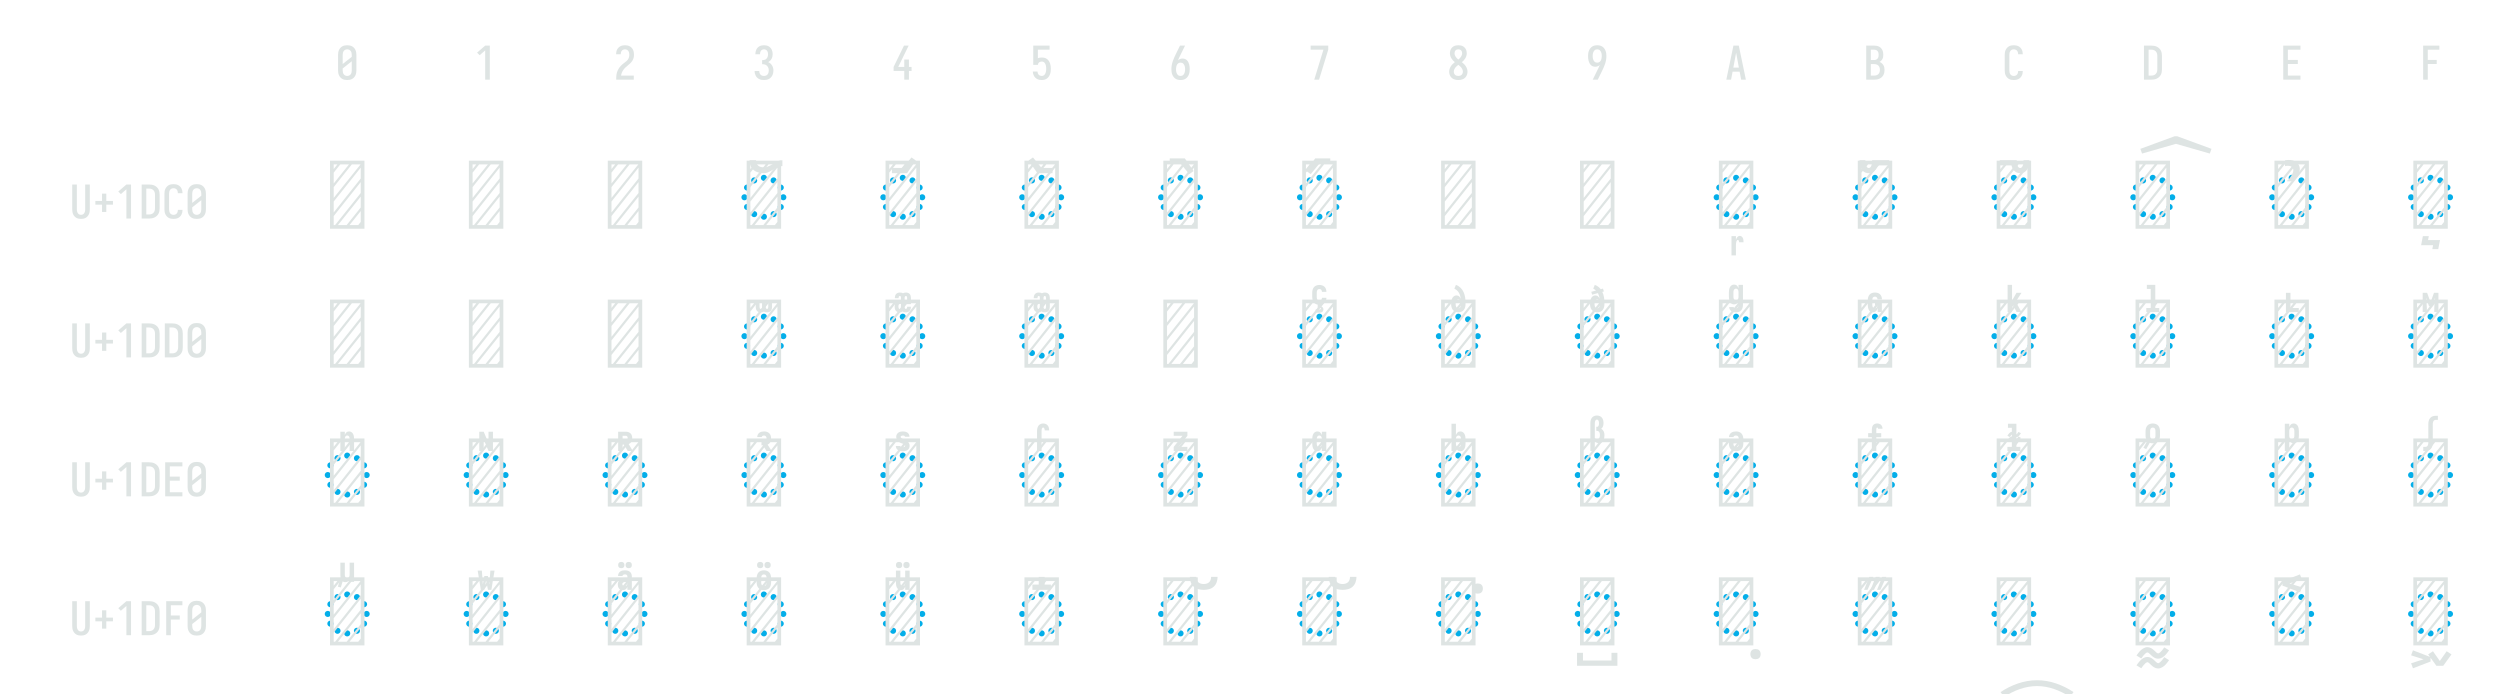 <?xml version="1.0" encoding="UTF-8" standalone="no"?>
<svg height="360" viewBox="0 0 1296 360" width="1296" xmlns="http://www.w3.org/2000/svg">
<defs>
<path d="M 250 8 Q 223 8 196 3 Q 169 -2 145 -15 Q 121 -28 102.5 -48.5 Q 84 -69 72.5 -94 Q 61 -119 56.5 -146 Q 52 -173 52 -200 L 52 -535 Q 52 -562 56.5 -589 Q 61 -616 72.5 -641 Q 84 -666 102.5 -686.5 Q 121 -707 145 -720 Q 169 -733 196 -738 Q 223 -743 250 -743 Q 277 -743 304 -738 Q 331 -733 355 -720 Q 379 -707 397.5 -686.5 Q 416 -666 427.5 -641 Q 439 -616 443.5 -589 Q 448 -562 448 -535 L 448 -200 Q 448 -173 443.5 -146 Q 439 -119 427.5 -94 Q 416 -69 397.5 -48.5 Q 379 -28 355 -15 Q 331 -2 304 3 Q 277 8 250 8 Z M 152 -338 L 348 -493 L 348 -535 Q 348 -557 343 -579 Q 338 -601 325.5 -618.5 Q 313 -636 292.5 -645.5 Q 272 -655 250 -655 Q 228 -655 207.5 -645.5 Q 187 -636 174.5 -618.5 Q 162 -601 157 -579 Q 152 -557 152 -535 Z M 250 -80 Q 272 -80 292.5 -89.5 Q 313 -99 325.5 -116.5 Q 338 -134 343 -156 Q 348 -178 348 -200 L 348 -397 L 152 -242 L 152 -200 Q 152 -178 157 -156 Q 162 -134 174.5 -116.5 Q 187 -99 207.5 -89.5 Q 228 -80 250 -80 Z " id="path1"/>
<path d="M 230 0 L 230 -632 L 110 -528 L 55 -584 L 230 -735 L 330 -735 L 330 0 Z " id="path2"/>
<path d="M 60 0 L 60 -1 Q 60 -27 61 -54 Q 62 -81 65.5 -107 Q 69 -133 77 -158.5 Q 85 -184 96.5 -208 Q 108 -232 123 -253.5 Q 138 -275 156 -294.5 Q 174 -314 194 -331 Q 214 -348 235.5 -364 Q 257 -380 277.5 -397 Q 298 -414 313 -435.5 Q 328 -457 336 -483 Q 344 -509 344 -535 Q 344 -557 339.5 -578 Q 335 -599 323.5 -617 Q 312 -635 292 -645 Q 272 -655 251 -655 Q 231 -655 212.5 -647.5 Q 194 -640 181.5 -625 Q 169 -610 163.5 -591 Q 158 -572 158 -552 L 158 -548 L 58 -548 L 58 -555 Q 58 -581 63.5 -606 Q 69 -631 81 -653 Q 93 -675 111.5 -693 Q 130 -711 152.5 -722.5 Q 175 -734 200.5 -738.5 Q 226 -743 251 -743 Q 278 -743 304.5 -737.5 Q 331 -732 354.5 -719 Q 378 -706 396 -685.5 Q 414 -665 425 -640.5 Q 436 -616 440 -589 Q 444 -562 444 -535 Q 444 -501 435 -468 Q 426 -435 407.5 -406 Q 389 -377 364 -353.5 Q 339 -330 312.5 -308.5 Q 286 -287 261 -264 Q 236 -241 216 -213 Q 196 -185 183 -153.5 Q 170 -122 165 -88 L 440 -88 L 440 0 Z " id="path3"/>
<path d="M 253 8 Q 227 8 201 4 Q 175 -0 151 -11.5 Q 127 -23 107.5 -40.5 Q 88 -58 75.5 -81 Q 63 -104 56.5 -129.5 Q 50 -155 50 -181 L 50 -187 L 150 -187 L 150 -184 Q 150 -163 157 -143 Q 164 -123 178 -108 Q 192 -93 212 -86.5 Q 232 -80 253 -80 Q 275 -80 296 -88.5 Q 317 -97 330.5 -114.5 Q 344 -132 350 -154 Q 356 -176 356 -198 Q 356 -217 352 -235.5 Q 348 -254 339 -271 Q 330 -288 316.5 -301 Q 303 -314 286 -322 Q 269 -330 250 -332 Q 231 -334 212 -334 L 212 -422 Q 229 -422 246 -424 Q 263 -426 278.5 -433 Q 294 -440 306 -452.5 Q 318 -465 325.5 -480.5 Q 333 -496 336.5 -513 Q 340 -530 340 -547 Q 340 -566 335.5 -585.5 Q 331 -605 320 -621.5 Q 309 -638 291 -646.5 Q 273 -655 253 -655 Q 234 -655 216 -647 Q 198 -639 187 -624 Q 176 -609 171 -590 Q 166 -571 166 -553 L 166 -548 L 66 -548 L 66 -556 Q 66 -581 71.5 -605.5 Q 77 -630 88 -652 Q 99 -674 116.5 -692.5 Q 134 -711 156.5 -722.5 Q 179 -734 203.5 -738.5 Q 228 -743 253 -743 Q 278 -743 303.5 -738 Q 329 -733 351 -721 Q 373 -709 390.5 -690 Q 408 -671 419 -648 Q 430 -625 435 -600 Q 440 -575 440 -550 Q 440 -524 434 -498.5 Q 428 -473 416 -450.5 Q 404 -428 385 -409.5 Q 366 -391 343 -379 Q 370 -368 391.5 -348.5 Q 413 -329 427.5 -304.5 Q 442 -280 449 -252 Q 456 -224 456 -196 Q 456 -168 450 -141.5 Q 444 -115 432 -91 Q 420 -67 401 -47 Q 382 -27 358 -14.5 Q 334 -2 307 3 Q 280 8 253 8 Z " id="path4"/>
<path d="M 282 0 L 282 -188 L 52 -188 L 52 -275 L 276 -735 L 377 -735 L 152 -275 L 282 -275 L 282 -435 L 383 -435 L 383 -275 L 440 -275 L 440 -188 L 383 -188 L 383 0 Z " id="path5"/>
<path d="M 252 8 Q 227 8 202.5 3.5 Q 178 -1 155.5 -12 Q 133 -23 114.5 -41 Q 96 -59 84 -80.5 Q 72 -102 65.5 -126.5 Q 59 -151 58 -176 L 159 -176 Q 160 -158 166.5 -139.5 Q 173 -121 185.5 -107 Q 198 -93 216 -86.5 Q 234 -80 252 -80 Q 269 -80 285 -87 Q 301 -94 312.5 -107 Q 324 -120 330.5 -135.5 Q 337 -151 341 -167.5 Q 345 -184 346.5 -201 Q 348 -218 348 -235 Q 348 -252 346.5 -269 Q 345 -286 341.5 -302.5 Q 338 -319 331.5 -334.5 Q 325 -350 314.5 -363 Q 304 -376 288 -383.5 Q 272 -391 256 -391 Q 240 -391 224 -387 Q 208 -383 195.5 -373.5 Q 183 -364 176 -349.5 Q 169 -335 168 -319 L 68 -319 L 68 -735 L 421 -735 L 421 -647 L 168 -647 L 168 -464 Q 189 -472 211 -475 Q 233 -478 256 -478 Q 285 -478 313.5 -470.5 Q 342 -463 365.5 -445.5 Q 389 -428 405.5 -403 Q 422 -378 431.5 -350.5 Q 441 -323 444.5 -294 Q 448 -265 448 -235 Q 448 -206 444.5 -176.5 Q 441 -147 431 -119 Q 421 -91 404.5 -66.5 Q 388 -42 364 -24.5 Q 340 -7 311 0.5 Q 282 8 252 8 Z " id="path6"/>
<path d="M 250 8 Q 221 8 192.5 1.5 Q 164 -5 140 -21 Q 116 -37 98.5 -60.5 Q 81 -84 70.5 -111 Q 60 -138 56 -166.5 Q 52 -195 52 -224 Q 52 -268 59.5 -311 Q 67 -354 81 -395.5 Q 95 -437 113 -477 Q 131 -517 150 -556 L 238 -735 L 347 -735 L 240 -517 Q 228 -492 216 -467 Q 204 -442 194 -416 Q 212 -436 238.5 -446 Q 265 -456 292 -456 Q 318 -456 343.5 -447 Q 369 -438 387.5 -419.5 Q 406 -401 418 -377 Q 430 -353 436.5 -328 Q 443 -303 445.5 -276.5 Q 448 -250 448 -224 Q 448 -195 444 -166.5 Q 440 -138 429.5 -111 Q 419 -84 401.5 -60.5 Q 384 -37 360 -21 Q 336 -5 307.5 1.5 Q 279 8 250 8 Z M 250 -80 Q 266 -80 282 -85.5 Q 298 -91 309.5 -102.5 Q 321 -114 328.5 -129 Q 336 -144 340.5 -159.5 Q 345 -175 346.5 -191.5 Q 348 -208 348 -224 Q 348 -240 346.5 -256.5 Q 345 -273 340.5 -289 Q 336 -305 328.5 -319.5 Q 321 -334 309.5 -345.5 Q 298 -357 282 -362.5 Q 266 -368 250 -368 Q 235 -368 221 -363.5 Q 207 -359 195.5 -349.5 Q 184 -340 176 -327.5 Q 168 -315 163.5 -301 Q 159 -287 156.5 -272.5 Q 154 -258 153 -243 Q 153 -238 152.5 -233.5 Q 152 -229 152 -224 Q 152 -208 153.5 -191.5 Q 155 -175 159.5 -159.5 Q 164 -144 171.5 -129 Q 179 -114 190.5 -102.5 Q 202 -91 218 -85.5 Q 234 -80 250 -80 Z " id="path7"/>
<path d="M 138 0 L 336 -647 L 60 -647 L 60 -735 L 440 -735 L 440 -647 L 242 0 Z " id="path8"/>
<path d="M 250 8 Q 225 8 200 4 Q 175 -0 152 -10 Q 129 -20 109.5 -37 Q 90 -54 77.5 -75.5 Q 65 -97 58.5 -121.5 Q 52 -146 52 -172 Q 52 -203 61.5 -232.5 Q 71 -262 88 -288.5 Q 105 -315 127 -336.5 Q 149 -358 174 -378 Q 152 -396 132.5 -417 Q 113 -438 98.5 -462.5 Q 84 -487 76 -514.5 Q 68 -542 68 -570 Q 68 -594 73.5 -617.5 Q 79 -641 90.5 -661.5 Q 102 -682 119.5 -698.5 Q 137 -715 158 -725 Q 179 -735 202.5 -739 Q 226 -743 250 -743 Q 274 -743 297.5 -739 Q 321 -735 342 -725 Q 363 -715 380.5 -698.5 Q 398 -682 409.5 -661.5 Q 421 -641 426.5 -617.5 Q 432 -594 432 -570 Q 432 -542 424 -514.5 Q 416 -487 401.5 -462.5 Q 387 -438 367.5 -417 Q 348 -396 326 -378 Q 351 -358 373 -336.5 Q 395 -315 412 -288.5 Q 429 -262 438.5 -232.5 Q 448 -203 448 -172 Q 448 -146 441.5 -121.5 Q 435 -97 422.5 -75.5 Q 410 -54 390.5 -37 Q 371 -20 348 -10 Q 325 -0 300 4 Q 275 8 250 8 Z M 250 -434 Q 266 -447 280.5 -461.5 Q 295 -476 306.5 -493 Q 318 -510 325 -529.5 Q 332 -549 332 -569 Q 332 -586 327 -602.5 Q 322 -619 310.5 -631.5 Q 299 -644 283 -649.5 Q 267 -655 250 -655 Q 233 -655 217 -649.5 Q 201 -644 189.5 -631.5 Q 178 -619 173 -602.5 Q 168 -586 168 -569 Q 168 -549 175 -529.5 Q 182 -510 193.5 -493 Q 205 -476 219.5 -461.5 Q 234 -447 250 -434 Z M 250 -80 Q 269 -80 288 -85.5 Q 307 -91 320.5 -104 Q 334 -117 341 -135.5 Q 348 -154 348 -173 Q 348 -196 339.5 -217.5 Q 331 -239 317 -257.5 Q 303 -276 285.5 -291 Q 268 -306 250 -320 Q 232 -306 214.5 -291 Q 197 -276 183 -257.5 Q 169 -239 160.5 -217.5 Q 152 -196 152 -173 Q 152 -154 159 -135.5 Q 166 -117 179.5 -104 Q 193 -91 212 -85.5 Q 231 -80 250 -80 Z " id="path9"/>
<path d="M 262 0 L 153 0 L 260 -218 Q 272 -243 284 -268 Q 296 -293 306 -319 Q 288 -299 261.5 -289 Q 235 -279 208 -279 Q 182 -279 156.5 -288 Q 131 -297 112.5 -315.5 Q 94 -334 82 -358 Q 70 -382 63.5 -407 Q 57 -432 54.5 -458.5 Q 52 -485 52 -511 Q 52 -540 56 -568.5 Q 60 -597 70.5 -624 Q 81 -651 98.5 -674.5 Q 116 -698 140 -714 Q 164 -730 192.5 -736.5 Q 221 -743 250 -743 Q 279 -743 307.5 -736.5 Q 336 -730 360 -714 Q 384 -698 401.5 -674.5 Q 419 -651 429.5 -624 Q 440 -597 444 -568.5 Q 448 -540 448 -511 Q 448 -467 440.5 -424 Q 433 -381 419 -339.5 Q 405 -298 387 -258 Q 369 -218 350 -179 Z M 250 -367 Q 265 -367 279 -371.5 Q 293 -376 304.5 -385.5 Q 316 -395 324 -407.5 Q 332 -420 336.5 -434 Q 341 -448 343.5 -462.5 Q 346 -477 347 -492 Q 347 -497 347.5 -501.5 Q 348 -506 348 -511 Q 348 -527 346.5 -543.5 Q 345 -560 340.5 -575.5 Q 336 -591 328.5 -606 Q 321 -621 309.5 -632.5 Q 298 -644 282 -649.5 Q 266 -655 250 -655 Q 234 -655 218 -649.5 Q 202 -644 190.5 -632.5 Q 179 -621 171.5 -606 Q 164 -591 159.5 -575.5 Q 155 -560 153.5 -543.5 Q 152 -527 152 -511 Q 152 -495 153.5 -478.5 Q 155 -462 159.5 -446 Q 164 -430 171.5 -415.5 Q 179 -401 190.5 -389.5 Q 202 -378 218 -372.5 Q 234 -367 250 -367 Z " id="path10"/>
<path d="M 39 0 L 53 -70 L 192 -735 L 308 -735 L 461 0 L 359 0 L 326 -172 L 174 -172 L 141 0 Z M 310 -260 L 267 -490 Q 263 -513 258.5 -536 Q 254 -559 250 -582 Q 246 -559 241.5 -536 Q 237 -513 233 -490 L 190 -260 Z " id="path11"/>
<path d="M 60 0 L 60 -735 L 235 -735 Q 261 -735 287 -730.5 Q 313 -726 336.5 -714 Q 360 -702 378.5 -682.5 Q 397 -663 408.5 -639.5 Q 420 -616 424.5 -590 Q 429 -564 429 -538 Q 429 -515 425.5 -492 Q 422 -469 411.5 -448.5 Q 401 -428 384.5 -411 Q 368 -394 348 -383 Q 373 -373 394.5 -355.5 Q 416 -338 430.5 -314.5 Q 445 -291 450.5 -264 Q 456 -237 456 -210 Q 456 -181 450.5 -152.5 Q 445 -124 431 -98.5 Q 417 -73 395.5 -53.5 Q 374 -34 347.5 -21.5 Q 321 -9 292.5 -4.5 Q 264 -0 235 0 Z M 160 -424 L 235 -424 Q 256 -424 275.5 -432.5 Q 295 -441 307.5 -457.5 Q 320 -474 324.5 -494.5 Q 329 -515 329 -536 Q 329 -557 324.5 -577.5 Q 320 -598 307.5 -614.5 Q 295 -631 275.5 -639 Q 256 -647 235 -647 L 160 -647 Z M 160 -88 L 235 -88 Q 251 -88 267.5 -91 Q 284 -94 298.5 -101.5 Q 313 -109 324.5 -121 Q 336 -133 343 -148 Q 350 -163 353 -179 Q 356 -195 356 -212 Q 356 -228 353 -244.5 Q 350 -261 343 -276 Q 336 -291 324.5 -303 Q 313 -315 298.5 -322.5 Q 284 -330 267.5 -333 Q 251 -336 235 -336 L 160 -336 Z " id="path12"/>
<path d="M 247 8 Q 220 8 193 3 Q 166 -2 142.5 -15.5 Q 119 -29 101 -49.5 Q 83 -70 71.5 -94.5 Q 60 -119 56 -146 Q 52 -173 52 -200 L 52 -535 Q 52 -562 56 -589 Q 60 -616 71.5 -640.5 Q 83 -665 101 -685.5 Q 119 -706 142.5 -719.5 Q 166 -733 193 -738 Q 220 -743 247 -743 Q 273 -743 298 -738.5 Q 323 -734 346 -723 Q 369 -712 387.5 -694 Q 406 -676 418 -653.5 Q 430 -631 436 -606 Q 442 -581 442 -555 L 442 -548 L 342 -548 L 342 -552 Q 342 -572 336 -591.5 Q 330 -611 317.5 -626 Q 305 -641 286 -648 Q 267 -655 247 -655 Q 225 -655 205 -645.5 Q 185 -636 173 -618 Q 161 -600 156.5 -578.5 Q 152 -557 152 -535 L 152 -200 Q 152 -178 156.5 -156.5 Q 161 -135 173 -117 Q 185 -99 205 -89.5 Q 225 -80 247 -80 Q 267 -80 286 -87 Q 305 -94 317.5 -109 Q 330 -124 336 -143.5 Q 342 -163 342 -183 L 342 -187 L 442 -187 L 442 -180 Q 442 -154 436 -129 Q 430 -104 418 -81.5 Q 406 -59 387.5 -41 Q 369 -23 346 -12 Q 323 -1 298 3.5 Q 273 8 247 8 Z " id="path13"/>
<path d="M 60 0 L 60 -735 L 220 -735 Q 250 -735 280 -730 Q 310 -725 337 -712 Q 364 -699 386.5 -678.5 Q 409 -658 423 -631.5 Q 437 -605 442.5 -575 Q 448 -545 448 -515 L 448 -220 Q 448 -190 442.5 -160 Q 437 -130 423 -103.5 Q 409 -77 386.5 -56.5 Q 364 -36 337 -23 Q 310 -10 280 -5 Q 250 -0 220 0 Z M 160 -88 L 220 -88 Q 237 -88 254.5 -91 Q 272 -94 287.5 -102.5 Q 303 -111 315 -124 Q 327 -137 334.5 -152.5 Q 342 -168 345 -185.5 Q 348 -203 348 -220 L 348 -515 Q 348 -532 345 -549.5 Q 342 -567 334.5 -582.5 Q 327 -598 315 -611 Q 303 -624 287.5 -632.5 Q 272 -641 254.5 -644 Q 237 -647 220 -647 L 160 -647 Z " id="path14"/>
<path d="M 68 0 L 68 -735 L 440 -735 L 440 -647 L 168 -647 L 168 -426 L 383 -426 L 383 -338 L 168 -338 L 168 -88 L 440 -88 L 440 0 Z " id="path15"/>
<path d="M 90 0 L 90 -735 L 440 -735 L 440 -647 L 190 -647 L 190 -426 L 383 -426 L 383 -338 L 190 -338 L 190 0 Z " id="path16"/>
<path d="M 250 8 Q 223 8 196.5 2.5 Q 170 -3 147 -16.5 Q 124 -30 106.5 -50.5 Q 89 -71 78.5 -95.5 Q 68 -120 64 -146.5 Q 60 -173 60 -200 L 60 -735 L 160 -735 L 160 -200 Q 160 -186 161.5 -172 Q 163 -158 167.5 -144.5 Q 172 -131 179.5 -118.5 Q 187 -106 197.5 -97 Q 208 -88 222 -84 Q 236 -80 250 -80 Q 264 -80 278 -84 Q 292 -88 302.5 -97 Q 313 -106 320.5 -118.5 Q 328 -131 332.5 -144.5 Q 337 -158 338.5 -172 Q 340 -186 340 -200 L 340 -735 L 440 -735 L 440 -200 Q 440 -173 436 -146.5 Q 432 -120 421.5 -95.5 Q 411 -71 393.5 -50.5 Q 376 -30 353 -16.5 Q 330 -3 303.5 2.5 Q 277 8 250 8 Z " id="path17"/>
<path d="M 296 -142 L 204 -142 L 204 -300 L 60 -300 L 60 -380 L 204 -380 L 204 -538 L 296 -538 L 296 -380 L 440 -380 L 440 -300 L 296 -300 Z " id="path18"/>
<path d="M 64 0 L 64 -735 L 436 -735 L 436 0 Z M 104 -333 L 394 -695 L 300 -695 L 104 -450 Z M 104 -489 L 269 -695 L 175 -695 L 104 -606 Z M 104 -645 L 144 -695 L 104 -695 Z M 104 -176 L 396 -543 L 396 -660 L 104 -294 Z M 104 -40 L 119 -40 L 396 -386 L 396 -504 L 104 -137 Z M 150 -40 L 244 -40 L 396 -230 L 396 -347 Z M 275 -40 L 369 -40 L 396 -74 L 396 -191 Z " id="path19"/>
<path d="M 250 -517 Q 244 -517 237.5 -519.5 Q 231 -522 226.5 -526.5 Q 222 -531 219.5 -537.5 Q 217 -544 217 -550 Q 217 -556 219.5 -562.5 Q 222 -569 226.5 -573.5 Q 231 -578 237.5 -580.5 Q 244 -583 250 -583 Q 256 -583 262.5 -580.5 Q 269 -578 273.5 -573.5 Q 278 -569 280.5 -562.5 Q 283 -556 283 -550 Q 283 -544 280.5 -537.5 Q 278 -531 273.5 -526.5 Q 269 -522 262.5 -519.5 Q 256 -517 250 -517 Z M 145 -489 Q 139 -489 132.5 -491.5 Q 126 -494 121.5 -498.5 Q 117 -503 114.5 -509 Q 112 -515 112 -522 Q 112 -528 114.5 -534 Q 117 -540 121.5 -545 Q 126 -550 132.5 -552.5 Q 139 -555 145 -555 Q 151 -555 157.5 -552.5 Q 164 -550 168.5 -545 Q 173 -540 175.5 -534 Q 178 -528 178 -522 Q 178 -515 175.5 -509 Q 173 -503 168.5 -498.5 Q 164 -494 157.5 -491.5 Q 151 -489 145 -489 Z M 355 -489 Q 349 -489 342.5 -491.5 Q 336 -494 331.5 -498.5 Q 327 -503 324.5 -509 Q 322 -515 322 -522 Q 322 -528 324.5 -534 Q 327 -540 331.5 -545 Q 336 -550 342.5 -552.5 Q 349 -555 355 -555 Q 361 -555 367.5 -552.5 Q 374 -550 378.5 -545 Q 383 -540 385.5 -534 Q 388 -528 388 -522 Q 388 -515 385.5 -509 Q 383 -503 378.5 -498.5 Q 374 -494 367.5 -491.5 Q 361 -489 355 -489 Z M 68 -412 Q 62 -412 56 -414.5 Q 50 -417 45 -421.5 Q 40 -426 37.5 -432.5 Q 35 -439 35 -445 Q 35 -451 37.5 -457.5 Q 40 -464 45 -468.5 Q 50 -473 56 -475.5 Q 62 -478 68 -478 Q 75 -478 81 -475.5 Q 87 -473 91.5 -468.5 Q 96 -464 98.5 -457.5 Q 101 -451 101 -445 Q 101 -439 98.5 -432.5 Q 96 -426 91.5 -421.5 Q 87 -417 81 -414.5 Q 75 -412 68 -412 Z M 432 -412 Q 425 -412 419 -414.5 Q 413 -417 408.5 -421.5 Q 404 -426 401.5 -432.5 Q 399 -439 399 -445 Q 399 -451 401.5 -457.5 Q 404 -464 408.5 -468.5 Q 413 -473 419 -475.5 Q 425 -478 432 -478 Q 438 -478 444 -475.5 Q 450 -473 455 -468.5 Q 460 -464 462.5 -457.5 Q 465 -451 465 -445 Q 465 -439 462.5 -432.5 Q 460 -426 455 -421.5 Q 450 -417 444 -414.5 Q 438 -412 432 -412 Z M 40 -307 Q 34 -307 27.5 -309.5 Q 21 -312 16.5 -316.5 Q 12 -321 9.5 -327.5 Q 7 -334 7 -340 Q 7 -346 9.5 -352.5 Q 12 -359 16.5 -363.5 Q 21 -368 27.5 -370.5 Q 34 -373 40 -373 Q 46 -373 52.5 -370.5 Q 59 -368 63.5 -363.5 Q 68 -359 70.5 -352.5 Q 73 -346 73 -340 Q 73 -334 70.5 -327.5 Q 68 -321 63.5 -316.5 Q 59 -312 52.5 -309.5 Q 46 -307 40 -307 Z M 460 -307 Q 454 -307 447.5 -309.5 Q 441 -312 436.5 -316.5 Q 432 -321 429.5 -327.5 Q 427 -334 427 -340 Q 427 -346 429.5 -352.5 Q 432 -359 436.5 -363.5 Q 441 -368 447.5 -370.5 Q 454 -373 460 -373 Q 466 -373 472.5 -370.5 Q 479 -368 483.5 -363.5 Q 488 -359 490.5 -352.5 Q 493 -346 493 -340 Q 493 -334 490.5 -327.5 Q 488 -321 483.5 -316.5 Q 479 -312 472.5 -309.5 Q 466 -307 460 -307 Z M 432 -202 Q 425 -202 419 -204.5 Q 413 -207 408.5 -211.5 Q 404 -216 401.5 -222.5 Q 399 -229 399 -235 Q 399 -241 401.5 -247.5 Q 404 -254 408.5 -258.5 Q 413 -263 419 -265.5 Q 425 -268 432 -268 Q 438 -268 444 -265.5 Q 450 -263 455 -258.5 Q 460 -254 462.5 -247.5 Q 465 -241 465 -235 Q 465 -229 462.5 -222.5 Q 460 -216 455 -211.5 Q 450 -207 444 -204.5 Q 438 -202 432 -202 Z M 68 -202 Q 62 -202 56 -204.5 Q 50 -207 45 -211.5 Q 40 -216 37.5 -222.5 Q 35 -229 35 -235 Q 35 -241 37.5 -247.5 Q 40 -254 45 -258.5 Q 50 -263 56 -265.5 Q 62 -268 68 -268 Q 75 -268 81 -265.5 Q 87 -263 91.5 -258.5 Q 96 -254 98.5 -247.5 Q 101 -241 101 -235 Q 101 -229 98.5 -222.5 Q 96 -216 91.5 -211.5 Q 87 -207 81 -204.5 Q 75 -202 68 -202 Z M 355 -125 Q 349 -125 342.5 -127.5 Q 336 -130 331.5 -135 Q 327 -140 324.5 -146 Q 322 -152 322 -158 Q 322 -165 324.5 -171 Q 327 -177 331.5 -181.5 Q 336 -186 342.5 -188.5 Q 349 -191 355 -191 Q 361 -191 367.5 -188.5 Q 374 -186 378.5 -181.5 Q 383 -177 385.5 -171 Q 388 -165 388 -158 Q 388 -152 385.5 -146 Q 383 -140 378.5 -135 Q 374 -130 367.5 -127.5 Q 361 -125 355 -125 Z M 145 -125 Q 139 -125 132.5 -127.5 Q 126 -130 121.5 -135 Q 117 -140 114.5 -146 Q 112 -152 112 -158 Q 112 -165 114.5 -171 Q 117 -177 121.5 -181.5 Q 126 -186 132.5 -188.5 Q 139 -191 145 -191 Q 151 -191 157.5 -188.5 Q 164 -186 168.5 -181.5 Q 173 -177 175.5 -171 Q 178 -165 178 -158 Q 178 -152 175.5 -146 Q 173 -140 168.5 -135 Q 164 -130 157.5 -127.5 Q 151 -125 145 -125 Z M 250 -97 Q 244 -97 237.5 -99.5 Q 231 -102 226.5 -106.5 Q 222 -111 219.5 -117.5 Q 217 -124 217 -130 Q 217 -136 219.5 -142.5 Q 222 -149 226.5 -153.5 Q 231 -158 237.5 -160.5 Q 244 -163 250 -163 Q 256 -163 262.5 -160.5 Q 269 -158 273.5 -153.5 Q 278 -149 280.5 -142.5 Q 283 -136 283 -130 Q 283 -124 280.5 -117.5 Q 278 -111 273.5 -106.5 Q 269 -102 262.5 -99.5 Q 256 -97 250 -97 Z " id="path20"/>
<path d="M -250 -600 Q -280 -600 -309 -607.5 Q -338 -615 -361 -634 Q -384 -653 -394.5 -681.5 Q -405 -710 -405 -740 L -335 -740 Q -335 -724 -329 -708 Q -323 -692 -311 -681.5 Q -299 -671 -282.5 -667 Q -266 -663 -250 -663 Q -232 -663 -214.5 -669 Q -197 -675 -181 -683.5 Q -165 -692 -150 -701.5 Q -135 -711 -119 -719.5 Q -103 -728 -85.5 -734 Q -68 -740 -50 -740 L -50 -677 Q -68 -677 -85.5 -671 Q -103 -665 -119 -656.5 Q -135 -648 -150 -638.5 Q -165 -629 -181 -620.5 Q -197 -612 -214.5 -606 Q -232 -600 -250 -600 Z " id="path21"/>
<path d="M -367 -600 L -367 -657 L -249 -657 L -156 -770 L -109 -737 L -204 -600 Z " id="path22"/>
<path d="M -296 -600 L -391 -737 L -344 -770 L -251 -657 L -133 -657 L -133 -600 Z " id="path23"/>
<path d="M -156 -590 L -249 -703 L -367 -703 L -367 -760 L -204 -760 L -109 -623 Z " id="path24"/>
<path d="M -344 -590 L -391 -623 L -296 -760 L -133 -760 L -133 -703 L -251 -703 Z " id="path25"/>
<path d="M -300 288 L -300 80 L -252 80 L -252 121 Q -250 113 -246.5 105.5 Q -243 98 -238 91.5 Q -233 85 -225.5 81 Q -218 77 -210 77 Q -199 77 -190 84 Q -181 91 -176.5 101.5 Q -172 112 -171 123.5 Q -170 135 -170 146 L -218 146 Q -218 142 -218.5 138 Q -219 134 -220.5 130 Q -222 126 -225 123.5 Q -228 121 -232 121 Q -237 121 -240.5 125.5 Q -244 130 -246 135 Q -248 140 -249 145.5 Q -250 151 -250.5 156 Q -251 161 -251.5 166.5 Q -252 172 -252 178 L -252 288 Z " id="path26"/>
<path d="M -318 -600 Q -334 -600 -349.5 -605 Q -365 -610 -377 -621 Q -389 -632 -397 -646.5 Q -405 -661 -409.5 -676.5 Q -414 -692 -415.5 -708 Q -417 -724 -417 -740 L -354 -740 Q -354 -732 -353.5 -723.5 Q -353 -715 -352 -707 Q -351 -699 -349 -690.5 Q -347 -682 -343 -674.5 Q -339 -667 -332.5 -661.5 Q -326 -656 -318 -656 Q -309 -656 -302.5 -661.5 Q -296 -667 -292.5 -674.5 Q -289 -682 -286.5 -690.5 Q -284 -699 -283 -707 Q -282 -715 -281.5 -723.5 Q -281 -732 -281 -740 L -97 -740 L -97 -684 L -224 -684 Q -228 -667 -236 -651.5 Q -244 -636 -256 -624 Q -268 -612 -284.5 -606 Q -301 -600 -318 -600 Z " id="path27"/>
<path d="M -182 -600 Q -199 -600 -215.5 -606 Q -232 -612 -244 -624 Q -256 -636 -264 -651.5 Q -272 -667 -276 -684 L -403 -684 L -403 -740 L -219 -740 Q -219 -732 -218.5 -723.5 Q -218 -715 -217 -707 Q -216 -699 -213.5 -690.5 Q -211 -682 -207.5 -674.5 Q -204 -667 -197.5 -661.5 Q -191 -656 -182 -656 Q -174 -656 -167.5 -661.5 Q -161 -667 -157 -674.5 Q -153 -682 -151 -690.5 Q -149 -699 -148 -707 Q -147 -715 -146.5 -723.5 Q -146 -732 -146 -740 L -83 -740 Q -83 -724 -84.5 -708 Q -86 -692 -90.5 -676.5 Q -95 -661 -103 -646.5 Q -111 -632 -123 -621 Q -135 -610 -150.5 -605 Q -166 -600 -182 -600 Z " id="path28"/>
<path d="M -366 -812 L -384 -863 L -14 -999 L 14 -999 L 384 -863 L 366 -812 L 0 -917 Z " id="path29"/>
<path d="M -299 -512 L -299 -520 Q -285 -530 -274 -543 Q -263 -556 -254.5 -570.5 Q -246 -585 -239 -601 Q -232 -617 -232 -634 Q -232 -644 -237 -653.5 Q -242 -663 -250 -669 Q -258 -675 -268.5 -677.5 Q -279 -680 -289 -680 Q -297 -680 -305.5 -679 Q -314 -678 -322 -676 L -322 -739 Q -311 -741 -301 -742 Q -291 -743 -280 -743 Q -259 -743 -238 -737.5 Q -217 -732 -199.5 -719.5 Q -182 -707 -172 -687 Q -162 -667 -162 -646 Q -162 -626 -169 -606.5 Q -176 -587 -186.5 -570 Q -197 -553 -211 -538.5 Q -225 -524 -242 -512 Z " id="path30"/>
<path d="M -231 220 L -223 178 L -352 178 L -333 80 L -269 80 L -277 122 L -148 122 L -167 220 Z " id="path31"/>
<path d="M -284 -597 Q -295 -597 -306 -600.5 Q -317 -604 -324.5 -612.5 Q -332 -621 -335 -632 Q -338 -643 -338 -654 L -338 -704 L -297 -704 L -297 -654 Q -297 -647 -294 -640.5 Q -291 -634 -284 -634 Q -277 -634 -273.5 -640.5 Q -270 -647 -270 -654 L -270 -704 L -230 -704 L -230 -654 Q -230 -647 -226.5 -640.5 Q -223 -634 -216 -634 Q -209 -634 -206 -640.5 Q -203 -647 -203 -654 L -203 -704 L -162 -704 L -162 -654 Q -162 -643 -165 -632 Q -168 -621 -175.5 -612.5 Q -183 -604 -194 -600.5 Q -205 -597 -216 -597 Q -225 -597 -234 -599 Q -243 -601 -250 -606 Q -257 -601 -266 -599 Q -275 -597 -284 -597 Z " id="path32"/>
<path d="M -284 -597 Q -296 -597 -307 -601.5 Q -318 -606 -325.5 -615 Q -333 -624 -335.5 -636 Q -338 -648 -338 -660 Q -338 -673 -335 -685.5 Q -332 -698 -323.5 -707.5 Q -315 -717 -302.5 -721.5 Q -290 -726 -277 -726 L -270 -726 L -270 -764 Q -270 -768 -274 -771 Q -278 -774 -283 -774 Q -286 -774 -289 -771.5 Q -292 -769 -293 -765.5 Q -294 -762 -294.5 -758.5 Q -295 -755 -295 -751 L -295 -750 L -336 -750 L -336 -753 Q -336 -764 -333 -775 Q -330 -786 -322.5 -794.5 Q -315 -803 -304.5 -807 Q -294 -811 -283 -811 Q -274 -811 -265 -809.5 Q -256 -808 -248 -803 Q -241 -807 -233 -809 Q -225 -811 -216 -811 Q -205 -811 -194 -807.5 Q -183 -804 -175.5 -795.5 Q -168 -787 -165 -776 Q -162 -765 -162 -754 L -162 -686 L -230 -686 L -230 -654 Q -230 -647 -226.5 -640.5 Q -223 -634 -216 -634 Q -213 -634 -210 -636.5 Q -207 -639 -205.5 -642.5 Q -204 -646 -203.5 -649.5 Q -203 -653 -203 -657 L -203 -658 L -162 -658 L -162 -655 Q -162 -644 -165.5 -633 Q -169 -622 -176.5 -613.5 Q -184 -605 -194.5 -601 Q -205 -597 -216 -597 Q -226 -597 -235 -599 Q -244 -601 -251 -607 Q -258 -602 -266.5 -599.5 Q -275 -597 -284 -597 Z M -203 -722 L -203 -754 Q -203 -761 -206 -767.5 Q -209 -774 -216 -774 Q -223 -774 -226.5 -767.5 Q -230 -761 -230 -754 L -230 -722 Z M -284 -634 Q -279 -634 -276.5 -637.5 Q -274 -641 -272.5 -645.5 Q -271 -650 -270.5 -654.5 Q -270 -659 -270 -663 L -270 -689 L -277 -689 Q -282 -689 -286.5 -686.5 Q -291 -684 -293.5 -680 Q -296 -676 -296.5 -671 Q -297 -666 -297 -661 Q -297 -657 -296.5 -653 Q -296 -649 -295 -645 Q -294 -641 -291 -637.5 Q -288 -634 -284 -634 Z " id="path33"/>
<path d="M -284 -597 Q -296 -597 -307 -601.5 Q -318 -606 -325.5 -615 Q -333 -624 -335.5 -636 Q -338 -648 -338 -660 Q -338 -673 -335 -685.5 Q -332 -698 -323.5 -707.5 Q -315 -717 -302.5 -721.5 Q -290 -726 -277 -726 L -270 -726 L -270 -764 Q -270 -768 -274 -771 Q -278 -774 -283 -774 Q -286 -774 -289 -771.5 Q -292 -769 -293 -765.5 Q -294 -762 -294.5 -758.5 Q -295 -755 -295 -751 L -295 -750 L -336 -750 L -336 -753 Q -336 -764 -333 -775 Q -330 -786 -322.5 -794.5 Q -315 -803 -304.5 -807 Q -294 -811 -283 -811 Q -274 -811 -265 -809.5 Q -256 -808 -248 -803 Q -241 -807 -233 -809 Q -225 -811 -216 -811 Q -205 -811 -194 -807.5 Q -183 -804 -175.5 -795.5 Q -168 -787 -165 -776 Q -162 -765 -162 -754 L -162 -654 Q -162 -643 -165 -632 Q -168 -621 -175.5 -612.5 Q -183 -604 -194 -600.5 Q -205 -597 -216 -597 Q -225 -597 -234.5 -599 Q -244 -601 -251 -607 Q -258 -602 -266.5 -599.5 Q -275 -597 -284 -597 Z M -216 -634 Q -209 -634 -206 -640.5 Q -203 -647 -203 -654 L -203 -754 Q -203 -761 -206 -767.5 Q -209 -774 -216 -774 Q -223 -774 -226.5 -767.5 Q -230 -761 -230 -754 L -230 -654 Q -230 -647 -226.5 -640.5 Q -223 -634 -216 -634 Z M -284 -634 Q -279 -634 -276.5 -637.5 Q -274 -641 -272.5 -645.5 Q -271 -650 -270.5 -654.5 Q -270 -659 -270 -663 L -270 -689 L -277 -689 Q -282 -689 -286.5 -686.5 Q -291 -684 -293.5 -680 Q -296 -676 -296.5 -671 Q -297 -666 -297 -661 Q -297 -657 -296.5 -653 Q -296 -649 -295 -645 Q -294 -641 -291 -637.5 Q -288 -634 -284 -634 Z " id="path34"/>
<path d="M -250 -594 L -290 -594 L -290 -628 L -250 -628 Q -245 -628 -240 -630 Q -235 -632 -235 -636 Q -235 -642 -240 -645 Q -245 -648 -250 -648 L -269 -648 L -269 -680 Q -283 -683 -295 -690.5 Q -307 -698 -314.5 -709.5 Q -322 -721 -325 -734.5 Q -328 -748 -328 -762 L -328 -810 Q -328 -826 -323.5 -842 Q -319 -858 -308.5 -870 Q -298 -882 -282.5 -887.5 Q -267 -893 -251 -893 Q -236 -893 -221.5 -888.5 Q -207 -884 -196 -874 Q -185 -864 -180 -849.5 Q -175 -835 -175 -820 L -175 -818 L -223 -818 L -223 -819 Q -223 -825 -225 -830.5 Q -227 -836 -230.5 -840.5 Q -234 -845 -239.5 -847 Q -245 -849 -251 -849 Q -258 -849 -264 -845.5 Q -270 -842 -273.5 -836 Q -277 -830 -278 -823.5 Q -279 -817 -279 -810 L -279 -762 Q -279 -755 -278 -748.5 Q -277 -742 -273.5 -736 Q -270 -730 -264 -726.5 Q -258 -723 -251 -723 Q -245 -723 -239.5 -725 Q -234 -727 -230.5 -731.5 Q -227 -736 -225 -741.5 Q -223 -747 -223 -753 L -223 -754 L -175 -754 L -175 -752 Q -175 -740 -178.5 -727.5 Q -182 -715 -189.5 -705.5 Q -197 -696 -208 -689.5 Q -219 -683 -231 -680 L -231 -662 Q -220 -658 -213.5 -649 Q -207 -640 -207 -629 Q -207 -621 -210.5 -613.5 Q -214 -606 -220 -601.5 Q -226 -597 -234 -595.5 Q -242 -594 -250 -594 Z " id="path35"/>
<path d="M -250 -597 Q -267 -597 -283.5 -604 Q -300 -611 -310 -624.5 Q -320 -638 -324 -655.5 Q -328 -673 -328 -690 Q -328 -705 -325.5 -719.5 Q -323 -734 -317 -747.5 Q -311 -761 -298.5 -770.5 Q -286 -780 -271 -780 Q -263 -780 -255 -777.5 Q -247 -775 -241 -769.5 Q -235 -764 -230.5 -757 Q -226 -750 -223 -743 Q -226 -760 -230.5 -776.5 Q -235 -793 -243.5 -808 Q -252 -823 -265 -834.5 Q -278 -846 -293 -853 L -276 -894 Q -248 -884 -226.5 -863 Q -205 -842 -193 -815 Q -181 -788 -176.5 -758.5 Q -172 -729 -172 -699 L -172 -688 Q -172 -671 -176 -654 Q -180 -637 -190.5 -623.5 Q -201 -610 -217 -603.5 Q -233 -597 -250 -597 Z M -250 -641 Q -242 -641 -235.5 -646 Q -229 -651 -226 -658 Q -223 -665 -222 -672.5 Q -221 -680 -221 -688 Q -221 -696 -222 -704 Q -223 -712 -226 -719 Q -229 -726 -235.5 -731 Q -242 -736 -250 -736 Q -258 -736 -264.5 -731 Q -271 -726 -274 -719 Q -277 -712 -278 -704 Q -279 -696 -279 -688 Q -279 -681 -278 -673 Q -277 -665 -274 -658 Q -271 -651 -264.5 -646 Q -258 -641 -250 -641 Z " id="path36"/>
<path d="M -250 -597 Q -267 -597 -283.5 -604 Q -300 -611 -310 -624.5 Q -320 -638 -324 -655.5 Q -328 -673 -328 -690 Q -328 -705 -325.5 -719.5 Q -323 -734 -317 -747.5 Q -311 -761 -298.5 -770.5 Q -286 -780 -271 -780 Q -263 -780 -255 -777.5 Q -247 -775 -241 -769.5 Q -235 -764 -230.5 -757 Q -226 -750 -223 -743 Q -226 -759 -230.5 -775 Q -235 -791 -242 -805 L -305 -788 L -314 -819 L -263 -833 Q -270 -839 -277.5 -844 Q -285 -849 -293 -853 L -276 -894 Q -257 -887 -240.5 -875 Q -224 -863 -212 -847 L -188 -854 L -178 -823 L -195 -818 Q -182 -791 -177 -760.5 Q -172 -730 -172 -699 L -172 -688 Q -172 -671 -176 -654 Q -180 -637 -190.5 -623.5 Q -201 -610 -217 -603.5 Q -233 -597 -250 -597 Z M -250 -641 Q -242 -641 -235.5 -646 Q -229 -651 -226 -658 Q -223 -665 -222 -672.5 Q -221 -680 -221 -688 Q -221 -696 -222 -704 Q -223 -712 -226 -719 Q -229 -726 -235.5 -731 Q -242 -736 -250 -736 Q -258 -736 -264.5 -731 Q -271 -726 -274 -719 Q -277 -712 -278 -704 Q -279 -696 -279 -688 Q -279 -681 -278 -673 Q -277 -665 -274 -658 Q -271 -651 -264.5 -646 Q -258 -641 -250 -641 Z " id="path37"/>
<path d="M -251 -597 Q -264 -597 -277 -599.5 Q -290 -602 -301 -609.5 Q -312 -617 -318.5 -629 Q -325 -641 -325 -654 L -277 -654 Q -276 -650 -273 -647 Q -270 -644 -266.5 -643 Q -263 -642 -259 -641.5 Q -255 -641 -251 -641 Q -244 -641 -238.5 -644.5 Q -233 -648 -229.5 -654 Q -226 -660 -225 -666.5 Q -224 -673 -224 -680 L -224 -722 Q -227 -714 -231.5 -706.5 Q -236 -699 -242 -693.5 Q -248 -688 -256 -685.5 Q -264 -683 -273 -683 Q -287 -683 -299 -691 Q -311 -699 -317 -711.5 Q -323 -724 -325.5 -738 Q -328 -752 -328 -766 L -328 -814 Q -328 -828 -325.5 -842 Q -323 -856 -317 -868.5 Q -311 -881 -299 -889 Q -287 -897 -273 -897 Q -264 -897 -256 -894.5 Q -248 -892 -242 -886.5 Q -236 -881 -231.5 -873.5 Q -227 -866 -224 -858 L -224 -894 L -176 -894 L -176 -680 Q -176 -664 -180 -648 Q -184 -632 -194 -620 Q -204 -608 -219.5 -602.5 Q -235 -597 -251 -597 Z M -252 -727 Q -245 -727 -239 -730.5 Q -233 -734 -229.5 -740 Q -226 -746 -225 -752.5 Q -224 -759 -224 -766 L -224 -814 Q -224 -821 -225 -827.5 Q -226 -834 -229.5 -840 Q -233 -846 -239 -849.5 Q -245 -853 -252 -853 Q -258 -853 -264 -849.5 Q -270 -846 -273.5 -840 Q -277 -834 -278 -827.5 Q -279 -821 -279 -814 L -279 -766 Q -279 -759 -278 -752.5 Q -277 -746 -273.5 -740 Q -270 -734 -264 -730.5 Q -258 -727 -252 -727 Z " id="path38"/>
<path d="M -273 -597 Q -287 -597 -299 -604.5 Q -311 -612 -317 -624.5 Q -323 -637 -325.5 -650.5 Q -328 -664 -328 -678 L -328 -730 Q -328 -746 -323.5 -761.5 Q -319 -777 -308.5 -789 Q -298 -801 -282.5 -806 Q -267 -811 -251 -811 Q -236 -811 -221.5 -807 Q -207 -803 -196 -792.5 Q -185 -782 -180 -767.5 Q -175 -753 -175 -738 L -175 -736 L -223 -736 L -223 -737 Q -223 -743 -225 -748.5 Q -227 -754 -230.5 -758.5 Q -234 -763 -239.5 -765 Q -245 -767 -251 -767 Q -258 -767 -264 -764 Q -270 -761 -273.5 -755.5 Q -277 -750 -278 -743.5 Q -279 -737 -279 -730 L -279 -678 Q -279 -671 -278 -664.5 Q -277 -658 -273.5 -652.5 Q -270 -647 -264 -644 Q -258 -641 -252 -641 Q -245 -641 -239.5 -643.5 Q -234 -646 -230.5 -651.5 Q -227 -657 -225.5 -663 Q -224 -669 -224 -675 L -250 -675 L -250 -719 L -176 -719 L -176 -600 L -221 -600 L -221 -645 Q -223 -636 -227 -627 Q -231 -618 -238 -611 Q -245 -604 -254 -600.5 Q -263 -597 -273 -597 Z " id="path39"/>
<path d="M -318 -600 L -318 -894 L -270 -894 L -270 -725 L -222 -808 L -168 -808 L -230 -712 L -168 -600 L -221 -600 L -256 -672 L -270 -651 L -270 -600 Z " id="path40"/>
<path d="M -320 -600 L -320 -644 L -272 -644 L -272 -850 L -314 -850 L -314 -894 L -223 -894 L -223 -644 L -180 -644 L -180 -600 Z " id="path41"/>
<path d="M -312 -600 L -312 -808 L -263 -808 L -263 -644 L -173 -644 L -173 -600 Z " id="path42"/>
<path d="M -335 -600 L -335 -808 L -287 -808 L -250 -706 L -213 -808 L -165 -808 L -165 -600 L -210 -600 L -210 -642 Q -210 -670 -207 -698.5 Q -204 -727 -201 -755 L -234 -662 L -266 -662 L -299 -755 Q -296 -727 -293 -698.5 Q -290 -670 -290 -642 L -290 -600 Z " id="path43"/>
<path d="M -324 -600 L -324 -808 L -276 -808 L -276 -773 Q -273 -781 -269 -788 Q -265 -795 -259 -800.5 Q -253 -806 -245 -808.5 Q -237 -811 -229 -811 Q -215 -811 -203.5 -803 Q -192 -795 -186 -782.5 Q -180 -770 -178 -756 Q -176 -742 -176 -728 L -176 -600 L -224 -600 L -224 -728 Q -224 -735 -225 -741.5 Q -226 -748 -229 -754 Q -232 -760 -237.5 -763.5 Q -243 -767 -250 -767 Q -257 -767 -262.5 -763.5 Q -268 -760 -271 -754 Q -274 -748 -275 -741.5 Q -276 -735 -276 -728 L -276 -600 Z " id="path44"/>
<path d="M -324 -600 L -324 -808 L -276 -808 L -220 -675 Q -222 -687 -223 -699.5 Q -224 -712 -224 -725 L -224 -808 L -176 -808 L -176 -600 L -224 -600 L -280 -733 Q -278 -721 -277 -708.5 Q -276 -696 -276 -683 L -276 -600 Z " id="path45"/>
<path d="M -324 -600 L -324 -808 L -240 -808 Q -226 -808 -213 -803.5 Q -200 -799 -190 -789.5 Q -180 -780 -176 -766 Q -172 -752 -172 -739 Q -172 -729 -174 -719 Q -176 -709 -180.5 -700.5 Q -185 -692 -193 -685 Q -201 -678 -210 -674 L -166 -600 L -221 -600 L -261 -669 L -276 -669 L -276 -600 Z M -276 -713 L -240 -713 Q -236 -713 -231.5 -715 Q -227 -717 -225 -721 Q -223 -725 -222 -729.5 Q -221 -734 -221 -739 Q -221 -743 -222 -747.5 Q -223 -752 -225 -756 Q -227 -760 -231.5 -762 Q -236 -764 -240 -764 L -276 -764 Z " id="path46"/>
<path d="M -222 -600 L -260 -661 L -276 -661 L -276 -705 L -250 -705 Q -244 -705 -238 -707 Q -232 -709 -228 -713.5 Q -224 -718 -222.5 -723.5 Q -221 -729 -221 -735 Q -221 -741 -222.5 -747 Q -224 -753 -227.5 -757.5 Q -231 -762 -236.5 -764.5 Q -242 -767 -247 -767 Q -256 -767 -264.5 -763 Q -273 -759 -273 -750 L -322 -750 Q -322 -764 -316 -776.5 Q -310 -789 -299 -797 Q -288 -805 -274.5 -808 Q -261 -811 -247 -811 Q -232 -811 -217.5 -806.5 Q -203 -802 -192 -791 Q -181 -780 -176.5 -765.5 Q -172 -751 -172 -735 Q -172 -725 -174 -715 Q -176 -705 -180.5 -696 Q -185 -687 -192.5 -680 Q -200 -673 -210 -669 L -166 -600 Z " id="path47"/>
<path d="M -250 -597 Q -263 -597 -276.5 -599.5 Q -290 -602 -301 -609 Q -312 -616 -318.5 -627.5 Q -325 -639 -325 -652 L -325 -654 L -277 -654 Q -277 -650 -273.5 -647 Q -270 -644 -266.5 -642.5 Q -263 -641 -258.5 -641 Q -254 -641 -250 -641 Q -246 -641 -242 -641.5 Q -238 -642 -234 -643.5 Q -230 -645 -227 -648.5 Q -224 -652 -224 -656 Q -224 -663 -230 -668.5 Q -236 -674 -243 -676.5 Q -250 -679 -257 -681 Q -264 -683 -271 -686 Q -278 -689 -284 -693 Q -290 -697 -295.5 -702 Q -301 -707 -306 -712.5 Q -311 -718 -314 -724.5 Q -317 -731 -319 -738 Q -321 -745 -321 -753 Q -321 -766 -315 -778 Q -309 -790 -298.5 -797.5 Q -288 -805 -275.5 -808 Q -263 -811 -250 -811 Q -237 -811 -224.5 -808.5 Q -212 -806 -201 -799 Q -190 -792 -184 -780.5 Q -178 -769 -178 -756 L -178 -754 L -227 -754 Q -227 -758 -229.5 -761 Q -232 -764 -235.5 -765 Q -239 -766 -242.5 -766.5 Q -246 -767 -250 -767 Q -257 -767 -265 -763.5 Q -273 -760 -273 -752 Q -273 -745 -267 -740 Q -261 -735 -254 -732 Q -247 -729 -240 -727 Q -233 -725 -226 -722 Q -219 -719 -213 -715 Q -207 -711 -201.5 -706.5 Q -196 -702 -191 -696 Q -186 -690 -182.5 -683.5 Q -179 -677 -177.5 -670 Q -176 -663 -176 -655 Q -176 -642 -182 -629.5 Q -188 -617 -199 -609.5 Q -210 -602 -223.5 -599.5 Q -237 -597 -250 -597 Z " id="path48"/>
<path d="M -300 -600 L -300 -816 Q -300 -831 -296.5 -845.5 Q -293 -860 -285 -872 Q -277 -884 -263 -890.5 Q -249 -897 -234 -897 Q -220 -897 -207 -892 Q -194 -887 -185 -876 Q -176 -865 -172.5 -851.5 Q -169 -838 -169 -824 L -169 -822 L -217 -822 L -217 -823 Q -217 -828 -218 -832.5 Q -219 -837 -220.5 -841.5 Q -222 -846 -225.5 -849.5 Q -229 -853 -234 -853 Q -240 -853 -243.5 -848.5 Q -247 -844 -248.5 -838.5 Q -250 -833 -250.5 -827.5 Q -251 -822 -251 -816 L -251 -600 Z " id="path49"/>
<path d="M -324 -600 L -324 -644 L -229 -764 L -324 -764 L -324 -808 L -176 -808 L -176 -764 L -271 -644 L -176 -644 L -176 -600 Z " id="path50"/>
<path d="M -273 -597 Q -287 -597 -299 -605 Q -311 -613 -317 -625.5 Q -323 -638 -325.5 -652 Q -328 -666 -328 -680 L -328 -728 Q -328 -742 -325.5 -756 Q -323 -770 -317 -782.5 Q -311 -795 -299 -803 Q -287 -811 -273 -811 Q -264 -811 -256 -808.5 Q -248 -806 -242 -800.5 Q -236 -795 -231.5 -787.5 Q -227 -780 -224 -772 L -224 -808 L -176 -808 L -176 -600 L -224 -600 L -224 -636 Q -227 -628 -231.5 -620.5 Q -236 -613 -242 -607.5 Q -248 -602 -256 -599.5 Q -264 -597 -273 -597 Z M -252 -641 Q -245 -641 -239 -644.5 Q -233 -648 -229.5 -654 Q -226 -660 -225 -666.5 Q -224 -673 -224 -680 L -224 -728 Q -224 -735 -225 -741.5 Q -226 -748 -229.5 -754 Q -233 -760 -239 -763.5 Q -245 -767 -252 -767 Q -258 -767 -264 -763.5 Q -270 -760 -273.5 -754 Q -277 -748 -278 -741.5 Q -279 -735 -279 -728 L -279 -680 Q -279 -673 -278 -666.5 Q -277 -660 -273.5 -654 Q -270 -648 -264 -644.5 Q -258 -641 -252 -641 Z " id="path51"/>
<path d="M -227 -597 Q -236 -597 -244 -599.5 Q -252 -602 -258 -607.5 Q -264 -613 -268.5 -620.5 Q -273 -628 -276 -636 L -276 -600 L -324 -600 L -324 -894 L -276 -894 L -276 -772 Q -273 -780 -268.5 -787.5 Q -264 -795 -258 -800.5 Q -252 -806 -244 -808.5 Q -236 -811 -227 -811 Q -213 -811 -201 -803 Q -189 -795 -183 -782.5 Q -177 -770 -174.5 -756 Q -172 -742 -172 -728 L -172 -680 Q -172 -666 -174.5 -652 Q -177 -638 -183 -625.5 Q -189 -613 -201 -605 Q -213 -597 -227 -597 Z M -248 -641 Q -242 -641 -236 -644.5 Q -230 -648 -226.5 -654 Q -223 -660 -222 -666.5 Q -221 -673 -221 -680 L -221 -728 Q -221 -735 -222 -741.5 Q -223 -748 -226.5 -754 Q -230 -760 -236 -763.5 Q -242 -767 -248 -767 Q -255 -767 -261 -763.5 Q -267 -760 -270.5 -754 Q -274 -748 -275 -741.5 Q -276 -735 -276 -728 L -276 -680 Q -276 -673 -275 -666.5 Q -274 -660 -270.5 -654 Q -267 -648 -261 -644.5 Q -255 -641 -248 -641 Z " id="path52"/>
<path d="M -324 -600 L -324 -900 Q -324 -916 -320.5 -931 Q -317 -946 -307.5 -958.5 Q -298 -971 -283.5 -977 Q -269 -983 -253 -983 Q -238 -983 -223 -977 Q -208 -971 -198.5 -958.5 Q -189 -946 -185.5 -930.5 Q -182 -915 -182 -900 Q -182 -883 -187.5 -866.5 Q -193 -850 -207 -840 Q -198 -835 -191 -827.5 Q -184 -820 -179.5 -810.5 Q -175 -801 -173.5 -791 Q -172 -781 -172 -771 Q -172 -756 -174.5 -741.5 Q -177 -727 -183 -714 Q -189 -701 -201 -692 Q -213 -683 -228 -683 Q -243 -683 -256.5 -690.5 Q -270 -698 -276 -711 L -276 -600 Z M -249 -727 Q -242 -727 -235.5 -731.5 Q -229 -736 -226 -743 Q -223 -750 -222 -757.5 Q -221 -765 -221 -773 Q -221 -780 -222 -787.5 Q -223 -795 -226.5 -801.5 Q -230 -808 -236.5 -812.5 Q -243 -817 -250 -817 L -260 -817 L -260 -861 L -250 -861 Q -244 -861 -240 -865.5 Q -236 -870 -234 -875.5 Q -232 -881 -231.5 -887 Q -231 -893 -231 -899 Q -231 -905 -231.5 -911.5 Q -232 -918 -234.5 -924 Q -237 -930 -242 -934.5 Q -247 -939 -253 -939 Q -260 -939 -264.5 -935 Q -269 -931 -271.5 -925 Q -274 -919 -275 -912.5 Q -276 -906 -276 -900 L -276 -743 Q -275 -734 -266.5 -730.5 Q -258 -727 -249 -727 Z " id="path53"/>
<path d="M -250 -597 Q -266 -597 -282 -602.5 Q -298 -608 -308.5 -620 Q -319 -632 -323.5 -648 Q -328 -664 -328 -680 L -328 -726 L -221 -726 L -221 -728 Q -221 -735 -222 -742 Q -223 -749 -227 -755 Q -231 -761 -237 -764 Q -243 -767 -250 -767 Q -255 -767 -259.5 -766.5 Q -264 -766 -268 -764 Q -272 -762 -275 -758.5 Q -278 -755 -278 -750 L -327 -750 Q -327 -764 -320.5 -776.5 Q -314 -789 -302.5 -797 Q -291 -805 -277.5 -808 Q -264 -811 -250 -811 Q -234 -811 -218 -805.5 Q -202 -800 -191.5 -788 Q -181 -776 -176.5 -760 Q -172 -744 -172 -728 L -172 -680 Q -172 -664 -176.5 -648 Q -181 -632 -191.5 -620 Q -202 -608 -218 -602.5 Q -234 -597 -250 -597 Z M -250 -641 Q -243 -641 -237 -644 Q -231 -647 -227 -653 Q -223 -659 -222 -666 Q -221 -673 -221 -680 L -221 -682 L -279 -682 L -279 -680 Q -279 -673 -278 -666 Q -277 -659 -273 -653 Q -269 -647 -263 -644 Q -257 -641 -250 -641 Z " id="path54"/>
<path d="M -284 -600 L -284 -749 L -324 -749 L -324 -793 L -284 -793 L -284 -832 Q -284 -844 -281 -856.5 Q -278 -869 -270.5 -878.5 Q -263 -888 -251 -892.5 Q -239 -897 -227 -897 Q -215 -897 -204 -893.5 Q -193 -890 -185 -882 Q -177 -874 -173 -863 Q -169 -852 -169 -841 L -169 -840 L -217 -840 Q -217 -845 -219.5 -849 Q -222 -853 -227 -853 Q -230 -853 -232 -850.5 Q -234 -848 -234.5 -844.5 Q -235 -841 -235.5 -838 Q -236 -835 -236 -832 L -236 -793 L -183 -793 L -183 -749 L -236 -749 L -236 -600 Z " id="path55"/>
<path d="M -320 -600 L -320 -644 L -272 -644 L -272 -728 Q -276 -724 -281.5 -717.5 Q -287 -711 -293 -700 L -320 -714 Q -315 -723 -310 -730 Q -305 -737 -300 -742 Q -295 -747 -287.5 -751.5 Q -280 -756 -272 -757 L -272 -778 Q -276 -775 -281.5 -768 Q -287 -761 -293 -750 L -320 -764 Q -315 -773 -310 -780 Q -305 -787 -300 -792 Q -295 -797 -287.5 -802 Q -280 -807 -272 -807 L -272 -850 L -314 -850 L -314 -894 L -223 -894 L -223 -778 Q -218 -781 -213 -788 Q -208 -795 -201 -806 L -174 -792 Q -180 -783 -184.5 -776 Q -189 -769 -194 -764 Q -199 -759 -206.5 -754.5 Q -214 -750 -223 -749 L -223 -728 Q -218 -731 -213 -738 Q -208 -745 -201 -756 L -174 -742 Q -180 -733 -184.5 -726 Q -189 -719 -194 -714 Q -199 -709 -206.5 -704 Q -214 -699 -223 -699 L -223 -644 L -180 -644 L -180 -600 Z " id="path56"/>
<path d="M -321 -620 L -351 -634 L -310 -708 Q -320 -720 -324 -735.5 Q -328 -751 -328 -766 L -328 -814 Q -328 -830 -323.5 -846 Q -319 -862 -308.5 -874 Q -298 -886 -282 -891.5 Q -266 -897 -250 -897 Q -234 -897 -218 -891.5 Q -202 -886 -191.5 -874 Q -181 -862 -176.5 -846 Q -172 -830 -172 -814 L -172 -766 Q -172 -750 -176.5 -734 Q -181 -718 -191.5 -706 Q -202 -694 -218 -688.5 Q -234 -683 -250 -683 Q -259 -683 -267 -684 Q -275 -685 -283 -688 Z M -250 -727 Q -243 -727 -237 -730 Q -231 -733 -227 -739 Q -223 -745 -222 -752 Q -221 -759 -221 -766 L -221 -814 Q -221 -821 -222 -828 Q -223 -835 -227 -841 Q -231 -847 -237 -850 Q -243 -853 -250 -853 Q -257 -853 -263 -850 Q -269 -847 -273 -841 Q -277 -835 -278 -828 Q -279 -821 -279 -814 L -279 -766 Q -279 -759 -278 -752 Q -277 -745 -273 -739 Q -269 -733 -263 -730 Q -257 -727 -250 -727 Z " id="path57"/>
<path d="M -324 -600 L -324 -894 L -276 -894 L -276 -858 Q -273 -866 -268.5 -873.5 Q -264 -881 -258 -886.5 Q -252 -892 -244 -894.5 Q -236 -897 -227 -897 Q -213 -897 -201 -889 Q -189 -881 -183 -868.5 Q -177 -856 -174.5 -842 Q -172 -828 -172 -814 L -172 -766 Q -172 -752 -174.5 -738 Q -177 -724 -183 -711.5 Q -189 -699 -201 -691 Q -213 -683 -227 -683 Q -236 -683 -244 -685.5 Q -252 -688 -258 -693.5 Q -264 -699 -268.5 -706.5 Q -273 -714 -276 -722 L -276 -600 Z M -248 -727 Q -242 -727 -236 -730.5 Q -230 -734 -226.5 -740 Q -223 -746 -222 -752.5 Q -221 -759 -221 -766 L -221 -814 Q -221 -821 -222 -827.5 Q -223 -834 -226.5 -840 Q -230 -846 -236 -849.5 Q -242 -853 -248 -853 Q -255 -853 -261 -849.5 Q -267 -846 -270.5 -840 Q -274 -834 -275 -827.5 Q -276 -821 -276 -814 L -276 -766 Q -276 -759 -275 -752.5 Q -274 -746 -270.5 -740 Q -267 -734 -261 -730.5 Q -255 -727 -248 -727 Z " id="path58"/>
<path d="M -329 -600 L -329 -644 L -305 -644 Q -298 -644 -291 -648 Q -284 -652 -280.5 -659 Q -277 -666 -275.5 -674 Q -274 -682 -274 -689 L -274 -891 Q -274 -908 -270 -924.5 Q -266 -941 -255.5 -954.5 Q -245 -968 -228.5 -974 Q -212 -980 -195 -980 L -171 -980 L -171 -936 L -195 -936 Q -202 -936 -209 -932 Q -216 -928 -219.5 -921 Q -223 -914 -224.5 -906 Q -226 -898 -226 -891 L -226 -689 Q -226 -672 -230 -655.5 Q -234 -639 -244.5 -625.5 Q -255 -612 -271.5 -606 Q -288 -600 -305 -600 Z " id="path59"/>
<path d="M -319 -626 L -351 -634 L -322 -735 Q -323 -742 -323.5 -750 Q -324 -758 -324 -766 L -324 -894 L -276 -894 L -276 -766 Q -276 -759 -275 -752.5 Q -274 -746 -271 -740 Q -268 -734 -262.5 -730.5 Q -257 -727 -250 -727 Q -243 -727 -237.5 -730.5 Q -232 -734 -229 -740 Q -226 -746 -225 -752.5 Q -224 -759 -224 -766 L -224 -894 L -176 -894 L -176 -686 L -224 -686 L -224 -721 Q -227 -713 -231 -706 Q -235 -699 -241 -693.5 Q -247 -688 -255 -685.5 Q -263 -683 -271 -683 Q -279 -683 -286 -685 Q -293 -687 -299 -692 Z " id="path60"/>
<path d="M -307 -600 L -341 -808 L -296 -808 L -285 -660 L -269 -750 L -231 -750 L -215 -660 L -204 -808 L -159 -808 L -193 -600 L -230 -600 L -250 -702 L -270 -600 Z " id="path61"/>
<path d="M -210 -834 Q -217 -834 -223.5 -836 Q -230 -838 -235 -843 Q -240 -848 -242 -854.5 Q -244 -861 -244 -868 Q -244 -875 -242 -881.5 Q -240 -888 -235 -893 Q -230 -898 -223.5 -900 Q -217 -902 -210 -902 Q -203 -902 -196.5 -900 Q -190 -898 -185 -893 Q -180 -888 -178 -881.5 Q -176 -875 -176 -868 Q -176 -861 -178 -854.5 Q -180 -848 -185 -843 Q -190 -838 -196.5 -836 Q -203 -834 -210 -834 Z M -290 -834 Q -297 -834 -303.5 -836 Q -310 -838 -315 -843 Q -320 -848 -322 -854.5 Q -324 -861 -324 -868 Q -324 -875 -322 -881.5 Q -320 -888 -315 -893 Q -310 -898 -303.5 -900 Q -297 -902 -290 -902 Q -283 -902 -276.5 -900 Q -270 -898 -265 -893 Q -260 -888 -258 -881.5 Q -256 -875 -256 -868 Q -256 -861 -258 -854.5 Q -260 -848 -265 -843 Q -270 -838 -276.5 -836 Q -283 -834 -290 -834 Z M -273 -597 Q -285 -597 -296 -601.5 Q -307 -606 -314.5 -615 Q -322 -624 -325 -635.5 Q -328 -647 -328 -658 Q -328 -674 -321.5 -689 Q -315 -704 -302.5 -713 Q -290 -722 -274 -725.5 Q -258 -729 -243 -729 L -224 -729 L -224 -745 Q -224 -750 -226 -754.5 Q -228 -759 -232 -762 Q -236 -765 -241 -766 Q -246 -767 -250 -767 Q -259 -767 -268 -763 Q -277 -759 -277 -750 L -325 -750 L -325 -752 Q -325 -765 -319 -777.5 Q -313 -790 -302 -798 Q -291 -806 -277.5 -808.5 Q -264 -811 -250 -811 Q -236 -811 -222 -807.5 Q -208 -804 -197 -795 Q -186 -786 -181 -772.5 Q -176 -759 -176 -745 L -176 -600 L -224 -600 L -224 -632 Q -227 -624 -231.5 -617.5 Q -236 -611 -242.5 -606 Q -249 -601 -257 -599 Q -265 -597 -273 -597 Z M -252 -641 Q -246 -641 -240 -643 Q -234 -645 -230.5 -649.5 Q -227 -654 -225.5 -660 Q -224 -666 -224 -672 L -224 -685 L -243 -685 Q -249 -685 -254.5 -684.5 Q -260 -684 -265.5 -681.5 Q -271 -679 -275 -674 Q -279 -669 -279 -663 Q -279 -658 -277 -653.5 Q -275 -649 -271 -646 Q -267 -643 -262 -642 Q -257 -641 -252 -641 Z " id="path62"/>
<path d="M -210 -834 Q -217 -834 -223.5 -836 Q -230 -838 -235 -843 Q -240 -848 -242 -854.5 Q -244 -861 -244 -868 Q -244 -875 -242 -881.5 Q -240 -888 -235 -893 Q -230 -898 -223.5 -900 Q -217 -902 -210 -902 Q -203 -902 -196.5 -900 Q -190 -898 -185 -893 Q -180 -888 -178 -881.5 Q -176 -875 -176 -868 Q -176 -861 -178 -854.5 Q -180 -848 -185 -843 Q -190 -838 -196.5 -836 Q -203 -834 -210 -834 Z M -290 -834 Q -297 -834 -303.5 -836 Q -310 -838 -315 -843 Q -320 -848 -322 -854.5 Q -324 -861 -324 -868 Q -324 -875 -322 -881.5 Q -320 -888 -315 -893 Q -310 -898 -303.5 -900 Q -297 -902 -290 -902 Q -283 -902 -276.5 -900 Q -270 -898 -265 -893 Q -260 -888 -258 -881.5 Q -256 -875 -256 -868 Q -256 -861 -258 -854.5 Q -260 -848 -265 -843 Q -270 -838 -276.5 -836 Q -283 -834 -290 -834 Z M -250 -597 Q -266 -597 -282 -602.5 Q -298 -608 -308.5 -620 Q -319 -632 -323.5 -648 Q -328 -664 -328 -680 L -328 -728 Q -328 -744 -323.5 -760 Q -319 -776 -308.5 -788 Q -298 -800 -282 -805.5 Q -266 -811 -250 -811 Q -234 -811 -218 -805.5 Q -202 -800 -191.5 -788 Q -181 -776 -176.5 -760 Q -172 -744 -172 -728 L -172 -680 Q -172 -664 -176.5 -648 Q -181 -632 -191.5 -620 Q -202 -608 -218 -602.5 Q -234 -597 -250 -597 Z M -250 -641 Q -243 -641 -237 -644 Q -231 -647 -227 -653 Q -223 -659 -222 -666 Q -221 -673 -221 -680 L -221 -728 Q -221 -735 -222 -742 Q -223 -749 -227 -755 Q -231 -761 -237 -764 Q -243 -767 -250 -767 Q -257 -767 -263 -764 Q -269 -761 -273 -755 Q -277 -749 -278 -742 Q -279 -735 -279 -728 L -279 -680 Q -279 -673 -278 -666 Q -277 -659 -273 -653 Q -269 -647 -263 -644 Q -257 -641 -250 -641 Z " id="path63"/>
<path d="M -210 -834 Q -217 -834 -223.5 -836 Q -230 -838 -235 -843 Q -240 -848 -242 -854.5 Q -244 -861 -244 -868 Q -244 -875 -242 -881.5 Q -240 -888 -235 -893 Q -230 -898 -223.5 -900 Q -217 -902 -210 -902 Q -203 -902 -196.5 -900 Q -190 -898 -185 -893 Q -180 -888 -178 -881.5 Q -176 -875 -176 -868 Q -176 -861 -178 -854.5 Q -180 -848 -185 -843 Q -190 -838 -196.5 -836 Q -203 -834 -210 -834 Z M -290 -834 Q -297 -834 -303.5 -836 Q -310 -838 -315 -843 Q -320 -848 -322 -854.5 Q -324 -861 -324 -868 Q -324 -875 -322 -881.5 Q -320 -888 -315 -893 Q -310 -898 -303.5 -900 Q -297 -902 -290 -902 Q -283 -902 -276.5 -900 Q -270 -898 -265 -893 Q -260 -888 -258 -881.5 Q -256 -875 -256 -868 Q -256 -861 -258 -854.5 Q -260 -848 -265 -843 Q -270 -838 -276.5 -836 Q -283 -834 -290 -834 Z M -271 -597 Q -285 -597 -296.5 -605 Q -308 -613 -314 -625.5 Q -320 -638 -322 -652 Q -324 -666 -324 -680 L -324 -808 L -276 -808 L -276 -680 Q -276 -673 -275 -666.5 Q -274 -660 -271 -654 Q -268 -648 -262.5 -644.5 Q -257 -641 -250 -641 Q -243 -641 -237.5 -644.5 Q -232 -648 -229 -654 Q -226 -660 -225 -666.5 Q -224 -673 -224 -680 L -224 -808 L -176 -808 L -176 -600 L -224 -600 L -224 -635 Q -227 -627 -231 -620 Q -235 -613 -241 -607.5 Q -247 -602 -255 -599.5 Q -263 -597 -271 -597 Z " id="path64"/>
<path d="M -350 -600 L -350 -657 L -282 -657 L -282 -740 L -218 -740 L -218 -657 L -150 -657 L -150 -600 Z " id="path65"/>
<path d="M 0 -600 Q -29 -600 -58 -607.5 Q -87 -615 -108.5 -634.5 Q -130 -654 -140 -682.5 Q -150 -711 -150 -740 L -80 -740 Q -80 -724 -75 -708.5 Q -70 -693 -58.5 -682.5 Q -47 -672 -31.5 -667.5 Q -16 -663 0 -663 Q 16 -663 31.5 -667.5 Q 47 -672 58.5 -682.5 Q 70 -693 75 -708.5 Q 80 -724 80 -740 L 150 -740 Q 150 -711 140 -682.5 Q 130 -654 108.5 -634.5 Q 87 -615 58 -607.5 Q 29 -600 0 -600 Z " id="path66"/>
<path d="M -41 -559 Q -52 -559 -62.5 -562 Q -73 -565 -81 -573 Q -89 -581 -92.5 -592 Q -96 -603 -96 -614 Q -96 -625 -92.5 -636 Q -89 -647 -81 -655 Q -73 -663 -62.5 -666 Q -52 -669 -41 -669 Q -30 -669 -19 -666 Q -8 -663 0 -655 Q 8 -647 11.5 -636 Q 15 -625 15 -614 Q 15 -603 11.5 -592 Q 8 -581 0 -573 Q -8 -565 -19 -562 Q -30 -559 -41 -559 Z " id="path67"/>
<path d="M -468 220 L -468 80 L -404 80 L -404 163 L -96 163 L -96 80 L -32 80 L -32 220 Z " id="path68"/>
<path d="M -41 149 Q -52 149 -62.5 146 Q -73 143 -81 135 Q -89 127 -92.5 116 Q -96 105 -96 94 Q -96 83 -92.5 72 Q -89 61 -81 53 Q -73 45 -62.5 42 Q -52 39 -41 39 Q -30 39 -19 42 Q -8 45 0 53 Q 8 61 11.5 72 Q 15 83 15 94 Q 15 105 11.5 116 Q 8 127 0 135 Q -8 143 -19 146 Q -30 149 -41 149 Z " id="path69"/>
<path d="M -228 -600 L -172 -740 L -128 -740 L -192 -600 Z M -298 -600 L -242 -740 L -198 -740 L -261 -600 Z M -368 -600 L -312 -740 L -268 -740 L -331 -600 Z " id="path70"/>
<path d="M -356 556 L -394 504 Q -351 475 -303.5 451.5 Q -256 428 -206.5 411 Q -157 394 -105 385 Q -53 376 0 376 Q 53 376 105 385 Q 157 394 206.5 411 Q 256 428 303.5 451.5 Q 351 475 394 504 L 356 556 Q 316 530 273.5 508.5 Q 231 487 186 471.5 Q 141 456 94 447.5 Q 47 439 0 439 Q -47 439 -94 447.5 Q -141 456 -186 471.5 Q -231 487 -273.5 508.5 Q -316 530 -356 556 Z " id="path71"/>
<path d="M -192 249 Q -197 249 -202.5 248 Q -208 247 -212.5 246 Q -217 245 -221.5 243 Q -226 241 -230.5 239 Q -235 237 -239 234.5 Q -243 232 -247 229 Q -251 226 -255 222.5 Q -259 219 -262.5 216 Q -266 213 -269.5 210 Q -273 207 -277 203 Q -281 199 -284.5 195.5 Q -288 192 -291.5 189.5 Q -295 187 -299.5 184 Q -304 181 -308 181 Q -311 181 -312.5 182 Q -314 183 -317 184.5 Q -320 186 -324.5 189 Q -329 192 -330.5 193.5 Q -332 195 -334 197 Q -336 199 -337.5 201 Q -339 203 -341 205 Q -343 207 -345.5 209.5 Q -348 212 -350 214.5 Q -352 217 -354.5 219.5 Q -357 222 -359 225.5 Q -361 229 -363.5 232 Q -366 235 -368.5 239 Q -371 243 -374 247 L -426 215 Q -417 202 -408.5 191 Q -400 180 -392 171 Q -384 162 -375.5 154 Q -367 146 -355.5 139 Q -344 132 -332.5 128.5 Q -321 125 -308 125 Q -303 125 -297.5 125.5 Q -292 126 -287.5 127.5 Q -283 129 -278.5 130.5 Q -274 132 -269.5 134.5 Q -265 137 -261 139.5 Q -257 142 -253 145 Q -249 148 -245 151 Q -241 154 -237.5 157.5 Q -234 161 -230.5 164 Q -227 167 -223 171 Q -219 175 -215.5 178 Q -212 181 -208.5 184 Q -205 187 -200.5 189.5 Q -196 192 -192 192 Q -189 192 -187.5 191.5 Q -186 191 -183 189.5 Q -180 188 -175.5 184.5 Q -171 181 -169.5 179.5 Q -168 178 -166 176.5 Q -164 175 -162.5 173 Q -161 171 -159 169 Q -157 167 -154.5 164.5 Q -152 162 -150 159.5 Q -148 157 -145.5 154 Q -143 151 -141 148 Q -139 145 -136.5 141.5 Q -134 138 -131.5 134.5 Q -129 131 -126 127 L -74 159 Q -83 172 -91.5 183 Q -100 194 -108 203 Q -116 212 -124.5 219.5 Q -133 227 -144.5 234 Q -156 241 -167.5 245 Q -179 249 -192 249 Z M -192 143 Q -197 143 -202.5 142.5 Q -208 142 -212.5 140.5 Q -217 139 -221.5 137.5 Q -226 136 -230.5 133.5 Q -235 131 -239 128.5 Q -243 126 -247 123 Q -251 120 -255 117 Q -259 114 -262.5 110.5 Q -266 107 -269.5 104 Q -273 101 -277 97 Q -281 93 -284.5 90 Q -288 87 -291.5 84 Q -295 81 -299.5 78.5 Q -304 76 -308 76 Q -311 76 -312.5 76.5 Q -314 77 -317 78.5 Q -320 80 -324.5 83.5 Q -329 87 -330.5 88.5 Q -332 90 -334 91.5 Q -336 93 -337.5 95 Q -339 97 -341 99 Q -343 101 -345.5 103.5 Q -348 106 -350 108.5 Q -352 111 -354.5 114 Q -357 117 -359 120 Q -361 123 -363.5 126.5 Q -366 130 -368.5 133.5 Q -371 137 -374 141 L -426 109 Q -417 96 -408.5 85 Q -400 74 -392 65 Q -384 56 -375.5 48.5 Q -367 41 -355.5 34 Q -344 27 -332.5 23 Q -321 19 -308 19 Q -303 19 -297.5 20 Q -292 21 -287.5 22 Q -283 23 -278.5 25 Q -274 27 -269.5 29 Q -265 31 -261 33.5 Q -257 36 -253 39 Q -249 42 -245 45.5 Q -241 49 -237.5 52 Q -234 55 -230.5 58 Q -227 61 -223 65 Q -219 69 -215.5 72.5 Q -212 76 -208.5 78.5 Q -205 81 -200.5 83.5 Q -196 86 -192 86 Q -189 86 -187.5 85.5 Q -186 85 -183 83.5 Q -180 82 -175.5 78.5 Q -171 75 -169.5 74 Q -168 73 -166 71 Q -164 69 -162.5 67 Q -161 65 -159 63 Q -157 61 -154.5 58.5 Q -152 56 -150 53.5 Q -148 51 -145.5 48 Q -143 45 -141 42 Q -139 39 -136.5 35.5 Q -134 32 -131.5 28.5 Q -129 25 -126 21 L -74 53 Q -83 66 -91.5 77 Q -100 88 -108 97 Q -116 106 -124.5 114 Q -133 122 -144.5 129 Q -156 136 -167.5 139.5 Q -179 143 -192 143 Z " id="path72"/>
<path d="M -160 -573 L -350 -646 L -350 -694 L -160 -767 L -140 -713 L -274 -670 L -140 -627 Z " id="path73"/>
<path d="M -440 247 L -460 193 L -326 150 L -460 107 L -440 53 L -250 126 L -250 174 Z M -187 220 L -276 97 L -224 63 L -150 168 L -76 63 L -24 97 L -113 220 Z " id="path74"/>
</defs>
<g>
<g data-source-text="0" fill="#dee4e3" transform="translate(174 41.292) rotate(0) scale(0.024)">
<use href="#path1" transform="translate(0 0)"/>
</g>
</g>
<g>
<g data-source-text="1" fill="#dee4e3" transform="translate(246 41.292) rotate(0) scale(0.024)">
<use href="#path2" transform="translate(0 0)"/>
</g>
</g>
<g>
<g data-source-text="2" fill="#dee4e3" transform="translate(318 41.292) rotate(0) scale(0.024)">
<use href="#path3" transform="translate(0 0)"/>
</g>
</g>
<g>
<g data-source-text="3" fill="#dee4e3" transform="translate(390 41.292) rotate(0) scale(0.024)">
<use href="#path4" transform="translate(0 0)"/>
</g>
</g>
<g>
<g data-source-text="4" fill="#dee4e3" transform="translate(462 41.292) rotate(0) scale(0.024)">
<use href="#path5" transform="translate(0 0)"/>
</g>
</g>
<g>
<g data-source-text="5" fill="#dee4e3" transform="translate(534 41.292) rotate(0) scale(0.024)">
<use href="#path6" transform="translate(0 0)"/>
</g>
</g>
<g>
<g data-source-text="6" fill="#dee4e3" transform="translate(606 41.292) rotate(0) scale(0.024)">
<use href="#path7" transform="translate(0 0)"/>
</g>
</g>
<g>
<g data-source-text="7" fill="#dee4e3" transform="translate(678 41.292) rotate(0) scale(0.024)">
<use href="#path8" transform="translate(0 0)"/>
</g>
</g>
<g>
<g data-source-text="8" fill="#dee4e3" transform="translate(750 41.292) rotate(0) scale(0.024)">
<use href="#path9" transform="translate(0 0)"/>
</g>
</g>
<g>
<g data-source-text="9" fill="#dee4e3" transform="translate(822 41.292) rotate(0) scale(0.024)">
<use href="#path10" transform="translate(0 0)"/>
</g>
</g>
<g>
<g data-source-text="A" fill="#dee4e3" transform="translate(894 41.292) rotate(0) scale(0.024)">
<use href="#path11" transform="translate(0 0)"/>
</g>
</g>
<g>
<g data-source-text="B" fill="#dee4e3" transform="translate(966 41.292) rotate(0) scale(0.024)">
<use href="#path12" transform="translate(0 0)"/>
</g>
</g>
<g>
<g data-source-text="C" fill="#dee4e3" transform="translate(1038 41.292) rotate(0) scale(0.024)">
<use href="#path13" transform="translate(0 0)"/>
</g>
</g>
<g>
<g data-source-text="D" fill="#dee4e3" transform="translate(1110 41.292) rotate(0) scale(0.024)">
<use href="#path14" transform="translate(0 0)"/>
</g>
</g>
<g>
<g data-source-text="E" fill="#dee4e3" transform="translate(1182 41.292) rotate(0) scale(0.024)">
<use href="#path15" transform="translate(0 0)"/>
</g>
</g>
<g>
<g data-source-text="F" fill="#dee4e3" transform="translate(1254 41.292) rotate(0) scale(0.024)">
<use href="#path16" transform="translate(0 0)"/>
</g>
</g>
<g>
<g data-source-text="U+1DC0" fill="#dee4e3" transform="translate(36 113.292) rotate(0) scale(0.024)">
<use href="#path17" transform="translate(0 0)"/>
<use href="#path18" transform="translate(500 0)"/>
<use href="#path2" transform="translate(1000 0)"/>
<use href="#path14" transform="translate(1500 0)"/>
<use href="#path13" transform="translate(2000 0)"/>
<use href="#path1" transform="translate(2500 0)"/>
</g>
</g>
<g>
<g data-source-text="" fill="#dee4e340" transform="translate(168 118.584) rotate(0) scale(0.048)">
<use href="#path19" transform="translate(0 0)"/>
</g>
</g>
<g>
<g data-source-text="" fill="#dee4e340" transform="translate(240 118.584) rotate(0) scale(0.048)">
<use href="#path19" transform="translate(0 0)"/>
</g>
</g>
<g>
<g data-source-text="" fill="#dee4e340" transform="translate(312 118.584) rotate(0) scale(0.048)">
<use href="#path19" transform="translate(0 0)"/>
</g>
</g>
<g>
<g data-source-text="◌" fill="#03aee9" transform="translate(384 118.584) rotate(0) scale(0.048)">
<use href="#path20" transform="translate(0 0)"/>
</g>
</g>
<g>
<g data-source-text="᷃" fill="#dee4e3" transform="translate(384 118.584) rotate(0) scale(0.048)">
<use href="#path19" transform="translate(0 0)"/>
<use href="#path21" transform="translate(500 0)"/>
</g>
</g>
<g>
<g data-source-text="◌" fill="#03aee9" transform="translate(456 118.584) rotate(0) scale(0.048)">
<use href="#path20" transform="translate(0 0)"/>
</g>
</g>
<g>
<g data-source-text="᷄" fill="#dee4e3" transform="translate(456 118.584) rotate(0) scale(0.048)">
<use href="#path19" transform="translate(0 0)"/>
<use href="#path22" transform="translate(500 0)"/>
</g>
</g>
<g>
<g data-source-text="◌" fill="#03aee9" transform="translate(528 118.584) rotate(0) scale(0.048)">
<use href="#path20" transform="translate(0 0)"/>
</g>
</g>
<g>
<g data-source-text="᷅" fill="#dee4e3" transform="translate(528 118.584) rotate(0) scale(0.048)">
<use href="#path19" transform="translate(0 0)"/>
<use href="#path23" transform="translate(500 0)"/>
</g>
</g>
<g>
<g data-source-text="◌" fill="#03aee9" transform="translate(600 118.584) rotate(0) scale(0.048)">
<use href="#path20" transform="translate(0 0)"/>
</g>
</g>
<g>
<g data-source-text="᷆" fill="#dee4e3" transform="translate(600 118.584) rotate(0) scale(0.048)">
<use href="#path19" transform="translate(0 0)"/>
<use href="#path24" transform="translate(500 0)"/>
</g>
</g>
<g>
<g data-source-text="◌" fill="#03aee9" transform="translate(672 118.584) rotate(0) scale(0.048)">
<use href="#path20" transform="translate(0 0)"/>
</g>
</g>
<g>
<g data-source-text="᷇" fill="#dee4e3" transform="translate(672 118.584) rotate(0) scale(0.048)">
<use href="#path19" transform="translate(0 0)"/>
<use href="#path25" transform="translate(500 0)"/>
</g>
</g>
<g>
<g data-source-text="" fill="#dee4e340" transform="translate(744 118.584) rotate(0) scale(0.048)">
<use href="#path19" transform="translate(0 0)"/>
</g>
</g>
<g>
<g data-source-text="" fill="#dee4e340" transform="translate(816 118.584) rotate(0) scale(0.048)">
<use href="#path19" transform="translate(0 0)"/>
</g>
</g>
<g>
<g data-source-text="◌" fill="#03aee9" transform="translate(888 118.584) rotate(0) scale(0.048)">
<use href="#path20" transform="translate(0 0)"/>
</g>
</g>
<g>
<g data-source-text="᷊" fill="#dee4e3" transform="translate(888 118.584) rotate(0) scale(0.048)">
<use href="#path19" transform="translate(0 0)"/>
<use href="#path26" transform="translate(500 0)"/>
</g>
</g>
<g>
<g data-source-text="◌" fill="#03aee9" transform="translate(960 118.584) rotate(0) scale(0.048)">
<use href="#path20" transform="translate(0 0)"/>
</g>
</g>
<g>
<g data-source-text="᷋" fill="#dee4e3" transform="translate(960 118.584) rotate(0) scale(0.048)">
<use href="#path19" transform="translate(0 0)"/>
<use href="#path27" transform="translate(500 0)"/>
</g>
</g>
<g>
<g data-source-text="◌" fill="#03aee9" transform="translate(1032 118.584) rotate(0) scale(0.048)">
<use href="#path20" transform="translate(0 0)"/>
</g>
</g>
<g>
<g data-source-text="᷌" fill="#dee4e3" transform="translate(1032 118.584) rotate(0) scale(0.048)">
<use href="#path19" transform="translate(0 0)"/>
<use href="#path28" transform="translate(500 0)"/>
</g>
</g>
<g>
<g data-source-text="◌" fill="#03aee9" transform="translate(1104 118.584) rotate(0) scale(0.048)">
<use href="#path20" transform="translate(0 0)"/>
</g>
</g>
<g>
<g data-source-text="᷍" fill="#dee4e3" transform="translate(1104 118.584) rotate(0) scale(0.048)">
<use href="#path19" transform="translate(0 0)"/>
<use href="#path29" transform="translate(500 0)"/>
</g>
</g>
<g>
<g data-source-text="◌" fill="#03aee9" transform="translate(1176 118.584) rotate(0) scale(0.048)">
<use href="#path20" transform="translate(0 0)"/>
</g>
</g>
<g>
<g data-source-text="᷎" fill="#dee4e3" transform="translate(1176 118.584) rotate(0) scale(0.048)">
<use href="#path19" transform="translate(0 0)"/>
<use href="#path30" transform="translate(500 0)"/>
</g>
</g>
<g>
<g data-source-text="◌" fill="#03aee9" transform="translate(1248 118.584) rotate(0) scale(0.048)">
<use href="#path20" transform="translate(0 0)"/>
</g>
</g>
<g>
<g data-source-text="᷏" fill="#dee4e3" transform="translate(1248 118.584) rotate(0) scale(0.048)">
<use href="#path19" transform="translate(0 0)"/>
<use href="#path31" transform="translate(500 0)"/>
</g>
</g>
<g>
<g data-source-text="U+1DD0" fill="#dee4e3" transform="translate(36 185.292) rotate(0) scale(0.024)">
<use href="#path17" transform="translate(0 0)"/>
<use href="#path18" transform="translate(500 0)"/>
<use href="#path2" transform="translate(1000 0)"/>
<use href="#path14" transform="translate(1500 0)"/>
<use href="#path14" transform="translate(2000 0)"/>
<use href="#path1" transform="translate(2500 0)"/>
</g>
</g>
<g>
<g data-source-text="" fill="#dee4e340" transform="translate(168 190.584) rotate(0) scale(0.048)">
<use href="#path19" transform="translate(0 0)"/>
</g>
</g>
<g>
<g data-source-text="" fill="#dee4e340" transform="translate(240 190.584) rotate(0) scale(0.048)">
<use href="#path19" transform="translate(0 0)"/>
</g>
</g>
<g>
<g data-source-text="" fill="#dee4e340" transform="translate(312 190.584) rotate(0) scale(0.048)">
<use href="#path19" transform="translate(0 0)"/>
</g>
</g>
<g>
<g data-source-text="◌" fill="#03aee9" transform="translate(384 190.584) rotate(0) scale(0.048)">
<use href="#path20" transform="translate(0 0)"/>
</g>
</g>
<g>
<g data-source-text="ᷓ" fill="#dee4e3" transform="translate(384 190.584) rotate(0) scale(0.048)">
<use href="#path19" transform="translate(0 0)"/>
<use href="#path32" transform="translate(500 0)"/>
</g>
</g>
<g>
<g data-source-text="◌" fill="#03aee9" transform="translate(456 190.584) rotate(0) scale(0.048)">
<use href="#path20" transform="translate(0 0)"/>
</g>
</g>
<g>
<g data-source-text="ᷔ" fill="#dee4e3" transform="translate(456 190.584) rotate(0) scale(0.048)">
<use href="#path19" transform="translate(0 0)"/>
<use href="#path33" transform="translate(500 0)"/>
</g>
</g>
<g>
<g data-source-text="◌" fill="#03aee9" transform="translate(528 190.584) rotate(0) scale(0.048)">
<use href="#path20" transform="translate(0 0)"/>
</g>
</g>
<g>
<g data-source-text="ᷕ" fill="#dee4e3" transform="translate(528 190.584) rotate(0) scale(0.048)">
<use href="#path19" transform="translate(0 0)"/>
<use href="#path34" transform="translate(500 0)"/>
</g>
</g>
<g>
<g data-source-text="" fill="#dee4e340" transform="translate(600 190.584) rotate(0) scale(0.048)">
<use href="#path19" transform="translate(0 0)"/>
</g>
</g>
<g>
<g data-source-text="◌" fill="#03aee9" transform="translate(672 190.584) rotate(0) scale(0.048)">
<use href="#path20" transform="translate(0 0)"/>
</g>
</g>
<g>
<g data-source-text="ᷗ" fill="#dee4e3" transform="translate(672 190.584) rotate(0) scale(0.048)">
<use href="#path19" transform="translate(0 0)"/>
<use href="#path35" transform="translate(500 0)"/>
</g>
</g>
<g>
<g data-source-text="◌" fill="#03aee9" transform="translate(744 190.584) rotate(0) scale(0.048)">
<use href="#path20" transform="translate(0 0)"/>
</g>
</g>
<g>
<g data-source-text="ᷘ" fill="#dee4e3" transform="translate(744 190.584) rotate(0) scale(0.048)">
<use href="#path19" transform="translate(0 0)"/>
<use href="#path36" transform="translate(500 0)"/>
</g>
</g>
<g>
<g data-source-text="◌" fill="#03aee9" transform="translate(816 190.584) rotate(0) scale(0.048)">
<use href="#path20" transform="translate(0 0)"/>
</g>
</g>
<g>
<g data-source-text="ᷙ" fill="#dee4e3" transform="translate(816 190.584) rotate(0) scale(0.048)">
<use href="#path19" transform="translate(0 0)"/>
<use href="#path37" transform="translate(500 0)"/>
</g>
</g>
<g>
<g data-source-text="◌" fill="#03aee9" transform="translate(888 190.584) rotate(0) scale(0.048)">
<use href="#path20" transform="translate(0 0)"/>
</g>
</g>
<g>
<g data-source-text="ᷚ" fill="#dee4e3" transform="translate(888 190.584) rotate(0) scale(0.048)">
<use href="#path19" transform="translate(0 0)"/>
<use href="#path38" transform="translate(500 0)"/>
</g>
</g>
<g>
<g data-source-text="◌" fill="#03aee9" transform="translate(960 190.584) rotate(0) scale(0.048)">
<use href="#path20" transform="translate(0 0)"/>
</g>
</g>
<g>
<g data-source-text="ᷛ" fill="#dee4e3" transform="translate(960 190.584) rotate(0) scale(0.048)">
<use href="#path19" transform="translate(0 0)"/>
<use href="#path39" transform="translate(500 0)"/>
</g>
</g>
<g>
<g data-source-text="◌" fill="#03aee9" transform="translate(1032 190.584) rotate(0) scale(0.048)">
<use href="#path20" transform="translate(0 0)"/>
</g>
</g>
<g>
<g data-source-text="ᷜ" fill="#dee4e3" transform="translate(1032 190.584) rotate(0) scale(0.048)">
<use href="#path19" transform="translate(0 0)"/>
<use href="#path40" transform="translate(500 0)"/>
</g>
</g>
<g>
<g data-source-text="◌" fill="#03aee9" transform="translate(1104 190.584) rotate(0) scale(0.048)">
<use href="#path20" transform="translate(0 0)"/>
</g>
</g>
<g>
<g data-source-text="ᷝ" fill="#dee4e3" transform="translate(1104 190.584) rotate(0) scale(0.048)">
<use href="#path19" transform="translate(0 0)"/>
<use href="#path41" transform="translate(500 0)"/>
</g>
</g>
<g>
<g data-source-text="◌" fill="#03aee9" transform="translate(1176 190.584) rotate(0) scale(0.048)">
<use href="#path20" transform="translate(0 0)"/>
</g>
</g>
<g>
<g data-source-text="ᷞ" fill="#dee4e3" transform="translate(1176 190.584) rotate(0) scale(0.048)">
<use href="#path19" transform="translate(0 0)"/>
<use href="#path42" transform="translate(500 0)"/>
</g>
</g>
<g>
<g data-source-text="◌" fill="#03aee9" transform="translate(1248 190.584) rotate(0) scale(0.048)">
<use href="#path20" transform="translate(0 0)"/>
</g>
</g>
<g>
<g data-source-text="ᷟ" fill="#dee4e3" transform="translate(1248 190.584) rotate(0) scale(0.048)">
<use href="#path19" transform="translate(0 0)"/>
<use href="#path43" transform="translate(500 0)"/>
</g>
</g>
<g>
<g data-source-text="U+1DE0" fill="#dee4e3" transform="translate(36 257.292) rotate(0) scale(0.024)">
<use href="#path17" transform="translate(0 0)"/>
<use href="#path18" transform="translate(500 0)"/>
<use href="#path2" transform="translate(1000 0)"/>
<use href="#path14" transform="translate(1500 0)"/>
<use href="#path15" transform="translate(2000 0)"/>
<use href="#path1" transform="translate(2500 0)"/>
</g>
</g>
<g>
<g data-source-text="◌" fill="#03aee9" transform="translate(168 262.584) rotate(0) scale(0.048)">
<use href="#path20" transform="translate(0 0)"/>
</g>
</g>
<g>
<g data-source-text="ᷠ" fill="#dee4e3" transform="translate(168 262.584) rotate(0) scale(0.048)">
<use href="#path19" transform="translate(0 0)"/>
<use href="#path44" transform="translate(500 0)"/>
</g>
</g>
<g>
<g data-source-text="◌" fill="#03aee9" transform="translate(240 262.584) rotate(0) scale(0.048)">
<use href="#path20" transform="translate(0 0)"/>
</g>
</g>
<g>
<g data-source-text="ᷡ" fill="#dee4e3" transform="translate(240 262.584) rotate(0) scale(0.048)">
<use href="#path19" transform="translate(0 0)"/>
<use href="#path45" transform="translate(500 0)"/>
</g>
</g>
<g>
<g data-source-text="◌" fill="#03aee9" transform="translate(312 262.584) rotate(0) scale(0.048)">
<use href="#path20" transform="translate(0 0)"/>
</g>
</g>
<g>
<g data-source-text="ᷢ" fill="#dee4e3" transform="translate(312 262.584) rotate(0) scale(0.048)">
<use href="#path19" transform="translate(0 0)"/>
<use href="#path46" transform="translate(500 0)"/>
</g>
</g>
<g>
<g data-source-text="◌" fill="#03aee9" transform="translate(384 262.584) rotate(0) scale(0.048)">
<use href="#path20" transform="translate(0 0)"/>
</g>
</g>
<g>
<g data-source-text="ᷣ" fill="#dee4e3" transform="translate(384 262.584) rotate(0) scale(0.048)">
<use href="#path19" transform="translate(0 0)"/>
<use href="#path47" transform="translate(500 0)"/>
</g>
</g>
<g>
<g data-source-text="◌" fill="#03aee9" transform="translate(456 262.584) rotate(0) scale(0.048)">
<use href="#path20" transform="translate(0 0)"/>
</g>
</g>
<g>
<g data-source-text="ᷤ" fill="#dee4e3" transform="translate(456 262.584) rotate(0) scale(0.048)">
<use href="#path19" transform="translate(0 0)"/>
<use href="#path48" transform="translate(500 0)"/>
</g>
</g>
<g>
<g data-source-text="◌" fill="#03aee9" transform="translate(528 262.584) rotate(0) scale(0.048)">
<use href="#path20" transform="translate(0 0)"/>
</g>
</g>
<g>
<g data-source-text="ᷥ" fill="#dee4e3" transform="translate(528 262.584) rotate(0) scale(0.048)">
<use href="#path19" transform="translate(0 0)"/>
<use href="#path49" transform="translate(500 0)"/>
</g>
</g>
<g>
<g data-source-text="◌" fill="#03aee9" transform="translate(600 262.584) rotate(0) scale(0.048)">
<use href="#path20" transform="translate(0 0)"/>
</g>
</g>
<g>
<g data-source-text="ᷦ" fill="#dee4e3" transform="translate(600 262.584) rotate(0) scale(0.048)">
<use href="#path19" transform="translate(0 0)"/>
<use href="#path50" transform="translate(500 0)"/>
</g>
</g>
<g>
<g data-source-text="◌" fill="#03aee9" transform="translate(672 262.584) rotate(0) scale(0.048)">
<use href="#path20" transform="translate(0 0)"/>
</g>
</g>
<g>
<g data-source-text="ᷧ" fill="#dee4e3" transform="translate(672 262.584) rotate(0) scale(0.048)">
<use href="#path19" transform="translate(0 0)"/>
<use href="#path51" transform="translate(500 0)"/>
</g>
</g>
<g>
<g data-source-text="◌" fill="#03aee9" transform="translate(744 262.584) rotate(0) scale(0.048)">
<use href="#path20" transform="translate(0 0)"/>
</g>
</g>
<g>
<g data-source-text="ᷨ" fill="#dee4e3" transform="translate(744 262.584) rotate(0) scale(0.048)">
<use href="#path19" transform="translate(0 0)"/>
<use href="#path52" transform="translate(500 0)"/>
</g>
</g>
<g>
<g data-source-text="◌" fill="#03aee9" transform="translate(816 262.584) rotate(0) scale(0.048)">
<use href="#path20" transform="translate(0 0)"/>
</g>
</g>
<g>
<g data-source-text="ᷩ" fill="#dee4e3" transform="translate(816 262.584) rotate(0) scale(0.048)">
<use href="#path19" transform="translate(0 0)"/>
<use href="#path53" transform="translate(500 0)"/>
</g>
</g>
<g>
<g data-source-text="◌" fill="#03aee9" transform="translate(888 262.584) rotate(0) scale(0.048)">
<use href="#path20" transform="translate(0 0)"/>
</g>
</g>
<g>
<g data-source-text="ᷪ" fill="#dee4e3" transform="translate(888 262.584) rotate(0) scale(0.048)">
<use href="#path19" transform="translate(0 0)"/>
<use href="#path54" transform="translate(500 0)"/>
</g>
</g>
<g>
<g data-source-text="◌" fill="#03aee9" transform="translate(960 262.584) rotate(0) scale(0.048)">
<use href="#path20" transform="translate(0 0)"/>
</g>
</g>
<g>
<g data-source-text="ᷫ" fill="#dee4e3" transform="translate(960 262.584) rotate(0) scale(0.048)">
<use href="#path19" transform="translate(0 0)"/>
<use href="#path55" transform="translate(500 0)"/>
</g>
</g>
<g>
<g data-source-text="◌" fill="#03aee9" transform="translate(1032 262.584) rotate(0) scale(0.048)">
<use href="#path20" transform="translate(0 0)"/>
</g>
</g>
<g>
<g data-source-text="ᷬ" fill="#dee4e3" transform="translate(1032 262.584) rotate(0) scale(0.048)">
<use href="#path19" transform="translate(0 0)"/>
<use href="#path56" transform="translate(500 0)"/>
</g>
</g>
<g>
<g data-source-text="◌" fill="#03aee9" transform="translate(1104 262.584) rotate(0) scale(0.048)">
<use href="#path20" transform="translate(0 0)"/>
</g>
</g>
<g>
<g data-source-text="ᷭ" fill="#dee4e3" transform="translate(1104 262.584) rotate(0) scale(0.048)">
<use href="#path19" transform="translate(0 0)"/>
<use href="#path57" transform="translate(500 0)"/>
</g>
</g>
<g>
<g data-source-text="◌" fill="#03aee9" transform="translate(1176 262.584) rotate(0) scale(0.048)">
<use href="#path20" transform="translate(0 0)"/>
</g>
</g>
<g>
<g data-source-text="ᷮ" fill="#dee4e3" transform="translate(1176 262.584) rotate(0) scale(0.048)">
<use href="#path19" transform="translate(0 0)"/>
<use href="#path58" transform="translate(500 0)"/>
</g>
</g>
<g>
<g data-source-text="◌" fill="#03aee9" transform="translate(1248 262.584) rotate(0) scale(0.048)">
<use href="#path20" transform="translate(0 0)"/>
</g>
</g>
<g>
<g data-source-text="ᷯ" fill="#dee4e3" transform="translate(1248 262.584) rotate(0) scale(0.048)">
<use href="#path19" transform="translate(0 0)"/>
<use href="#path59" transform="translate(500 0)"/>
</g>
</g>
<g>
<g data-source-text="U+1DF0" fill="#dee4e3" transform="translate(36 329.292) rotate(0) scale(0.024)">
<use href="#path17" transform="translate(0 0)"/>
<use href="#path18" transform="translate(500 0)"/>
<use href="#path2" transform="translate(1000 0)"/>
<use href="#path14" transform="translate(1500 0)"/>
<use href="#path16" transform="translate(2000 0)"/>
<use href="#path1" transform="translate(2500 0)"/>
</g>
</g>
<g>
<g data-source-text="◌" fill="#03aee9" transform="translate(168 334.584) rotate(0) scale(0.048)">
<use href="#path20" transform="translate(0 0)"/>
</g>
</g>
<g>
<g data-source-text="ᷰ" fill="#dee4e3" transform="translate(168 334.584) rotate(0) scale(0.048)">
<use href="#path19" transform="translate(0 0)"/>
<use href="#path60" transform="translate(500 0)"/>
</g>
</g>
<g>
<g data-source-text="◌" fill="#03aee9" transform="translate(240 334.584) rotate(0) scale(0.048)">
<use href="#path20" transform="translate(0 0)"/>
</g>
</g>
<g>
<g data-source-text="ᷱ" fill="#dee4e3" transform="translate(240 334.584) rotate(0) scale(0.048)">
<use href="#path19" transform="translate(0 0)"/>
<use href="#path61" transform="translate(500 0)"/>
</g>
</g>
<g>
<g data-source-text="◌" fill="#03aee9" transform="translate(312 334.584) rotate(0) scale(0.048)">
<use href="#path20" transform="translate(0 0)"/>
</g>
</g>
<g>
<g data-source-text="ᷲ" fill="#dee4e3" transform="translate(312 334.584) rotate(0) scale(0.048)">
<use href="#path19" transform="translate(0 0)"/>
<use href="#path62" transform="translate(500 0)"/>
</g>
</g>
<g>
<g data-source-text="◌" fill="#03aee9" transform="translate(384 334.584) rotate(0) scale(0.048)">
<use href="#path20" transform="translate(0 0)"/>
</g>
</g>
<g>
<g data-source-text="ᷳ" fill="#dee4e3" transform="translate(384 334.584) rotate(0) scale(0.048)">
<use href="#path19" transform="translate(0 0)"/>
<use href="#path63" transform="translate(500 0)"/>
</g>
</g>
<g>
<g data-source-text="◌" fill="#03aee9" transform="translate(456 334.584) rotate(0) scale(0.048)">
<use href="#path20" transform="translate(0 0)"/>
</g>
</g>
<g>
<g data-source-text="ᷴ" fill="#dee4e3" transform="translate(456 334.584) rotate(0) scale(0.048)">
<use href="#path19" transform="translate(0 0)"/>
<use href="#path64" transform="translate(500 0)"/>
</g>
</g>
<g>
<g data-source-text="◌" fill="#03aee9" transform="translate(528 334.584) rotate(0) scale(0.048)">
<use href="#path20" transform="translate(0 0)"/>
</g>
</g>
<g>
<g data-source-text="᷵" fill="#dee4e3" transform="translate(528 334.584) rotate(0) scale(0.048)">
<use href="#path19" transform="translate(0 0)"/>
<use href="#path65" transform="translate(500 0)"/>
</g>
</g>
<g>
<g data-source-text="◌" fill="#03aee9" transform="translate(600 334.584) rotate(0) scale(0.048)">
<use href="#path20" transform="translate(0 0)"/>
</g>
</g>
<g>
<g data-source-text="᷶" fill="#dee4e3" transform="translate(600 334.584) rotate(0) scale(0.048)">
<use href="#path19" transform="translate(0 0)"/>
<use href="#path66" transform="translate(500 0)"/>
</g>
</g>
<g>
<g data-source-text="◌" fill="#03aee9" transform="translate(672 334.584) rotate(0) scale(0.048)">
<use href="#path20" transform="translate(0 0)"/>
</g>
</g>
<g>
<g data-source-text="᷷" fill="#dee4e3" transform="translate(672 334.584) rotate(0) scale(0.048)">
<use href="#path19" transform="translate(0 0)"/>
<use href="#path66" transform="translate(500 0)"/>
</g>
</g>
<g>
<g data-source-text="◌" fill="#03aee9" transform="translate(744 334.584) rotate(0) scale(0.048)">
<use href="#path20" transform="translate(0 0)"/>
</g>
</g>
<g>
<g data-source-text="᷸" fill="#dee4e3" transform="translate(744 334.584) rotate(0) scale(0.048)">
<use href="#path19" transform="translate(0 0)"/>
<use href="#path67" transform="translate(500 0)"/>
</g>
</g>
<g>
<g data-source-text="◌" fill="#03aee9" transform="translate(816 334.584) rotate(0) scale(0.048)">
<use href="#path20" transform="translate(0 0)"/>
</g>
</g>
<g>
<g data-source-text="᷹" fill="#dee4e3" transform="translate(816 334.584) rotate(0) scale(0.048)">
<use href="#path19" transform="translate(0 0)"/>
<use href="#path68" transform="translate(500 0)"/>
</g>
</g>
<g>
<g data-source-text="◌" fill="#03aee9" transform="translate(888 334.584) rotate(0) scale(0.048)">
<use href="#path20" transform="translate(0 0)"/>
</g>
</g>
<g>
<g data-source-text="᷺" fill="#dee4e3" transform="translate(888 334.584) rotate(0) scale(0.048)">
<use href="#path19" transform="translate(0 0)"/>
<use href="#path69" transform="translate(500 0)"/>
</g>
</g>
<g>
<g data-source-text="◌" fill="#03aee9" transform="translate(960 334.584) rotate(0) scale(0.048)">
<use href="#path20" transform="translate(0 0)"/>
</g>
</g>
<g>
<g data-source-text="᷻" fill="#dee4e3" transform="translate(960 334.584) rotate(0) scale(0.048)">
<use href="#path19" transform="translate(0 0)"/>
<use href="#path70" transform="translate(500 0)"/>
</g>
</g>
<g>
<g data-source-text="◌" fill="#03aee9" transform="translate(1032 334.584) rotate(0) scale(0.048)">
<use href="#path20" transform="translate(0 0)"/>
</g>
</g>
<g>
<g data-source-text="᷼" fill="#dee4e3" transform="translate(1032 334.584) rotate(0) scale(0.048)">
<use href="#path19" transform="translate(0 0)"/>
<use href="#path71" transform="translate(500 0)"/>
</g>
</g>
<g>
<g data-source-text="◌" fill="#03aee9" transform="translate(1104 334.584) rotate(0) scale(0.048)">
<use href="#path20" transform="translate(0 0)"/>
</g>
</g>
<g>
<g data-source-text="᷽" fill="#dee4e3" transform="translate(1104 334.584) rotate(0) scale(0.048)">
<use href="#path19" transform="translate(0 0)"/>
<use href="#path72" transform="translate(500 0)"/>
</g>
</g>
<g>
<g data-source-text="◌" fill="#03aee9" transform="translate(1176 334.584) rotate(0) scale(0.048)">
<use href="#path20" transform="translate(0 0)"/>
</g>
</g>
<g>
<g data-source-text="᷾" fill="#dee4e3" transform="translate(1176 334.584) rotate(0) scale(0.048)">
<use href="#path19" transform="translate(0 0)"/>
<use href="#path73" transform="translate(500 0)"/>
</g>
</g>
<g>
<g data-source-text="◌" fill="#03aee9" transform="translate(1248 334.584) rotate(0) scale(0.048)">
<use href="#path20" transform="translate(0 0)"/>
</g>
</g>
<g>
<g data-source-text="᷿" fill="#dee4e3" transform="translate(1248 334.584) rotate(0) scale(0.048)">
<use href="#path19" transform="translate(0 0)"/>
<use href="#path74" transform="translate(500 0)"/>
</g>
</g>
</svg>